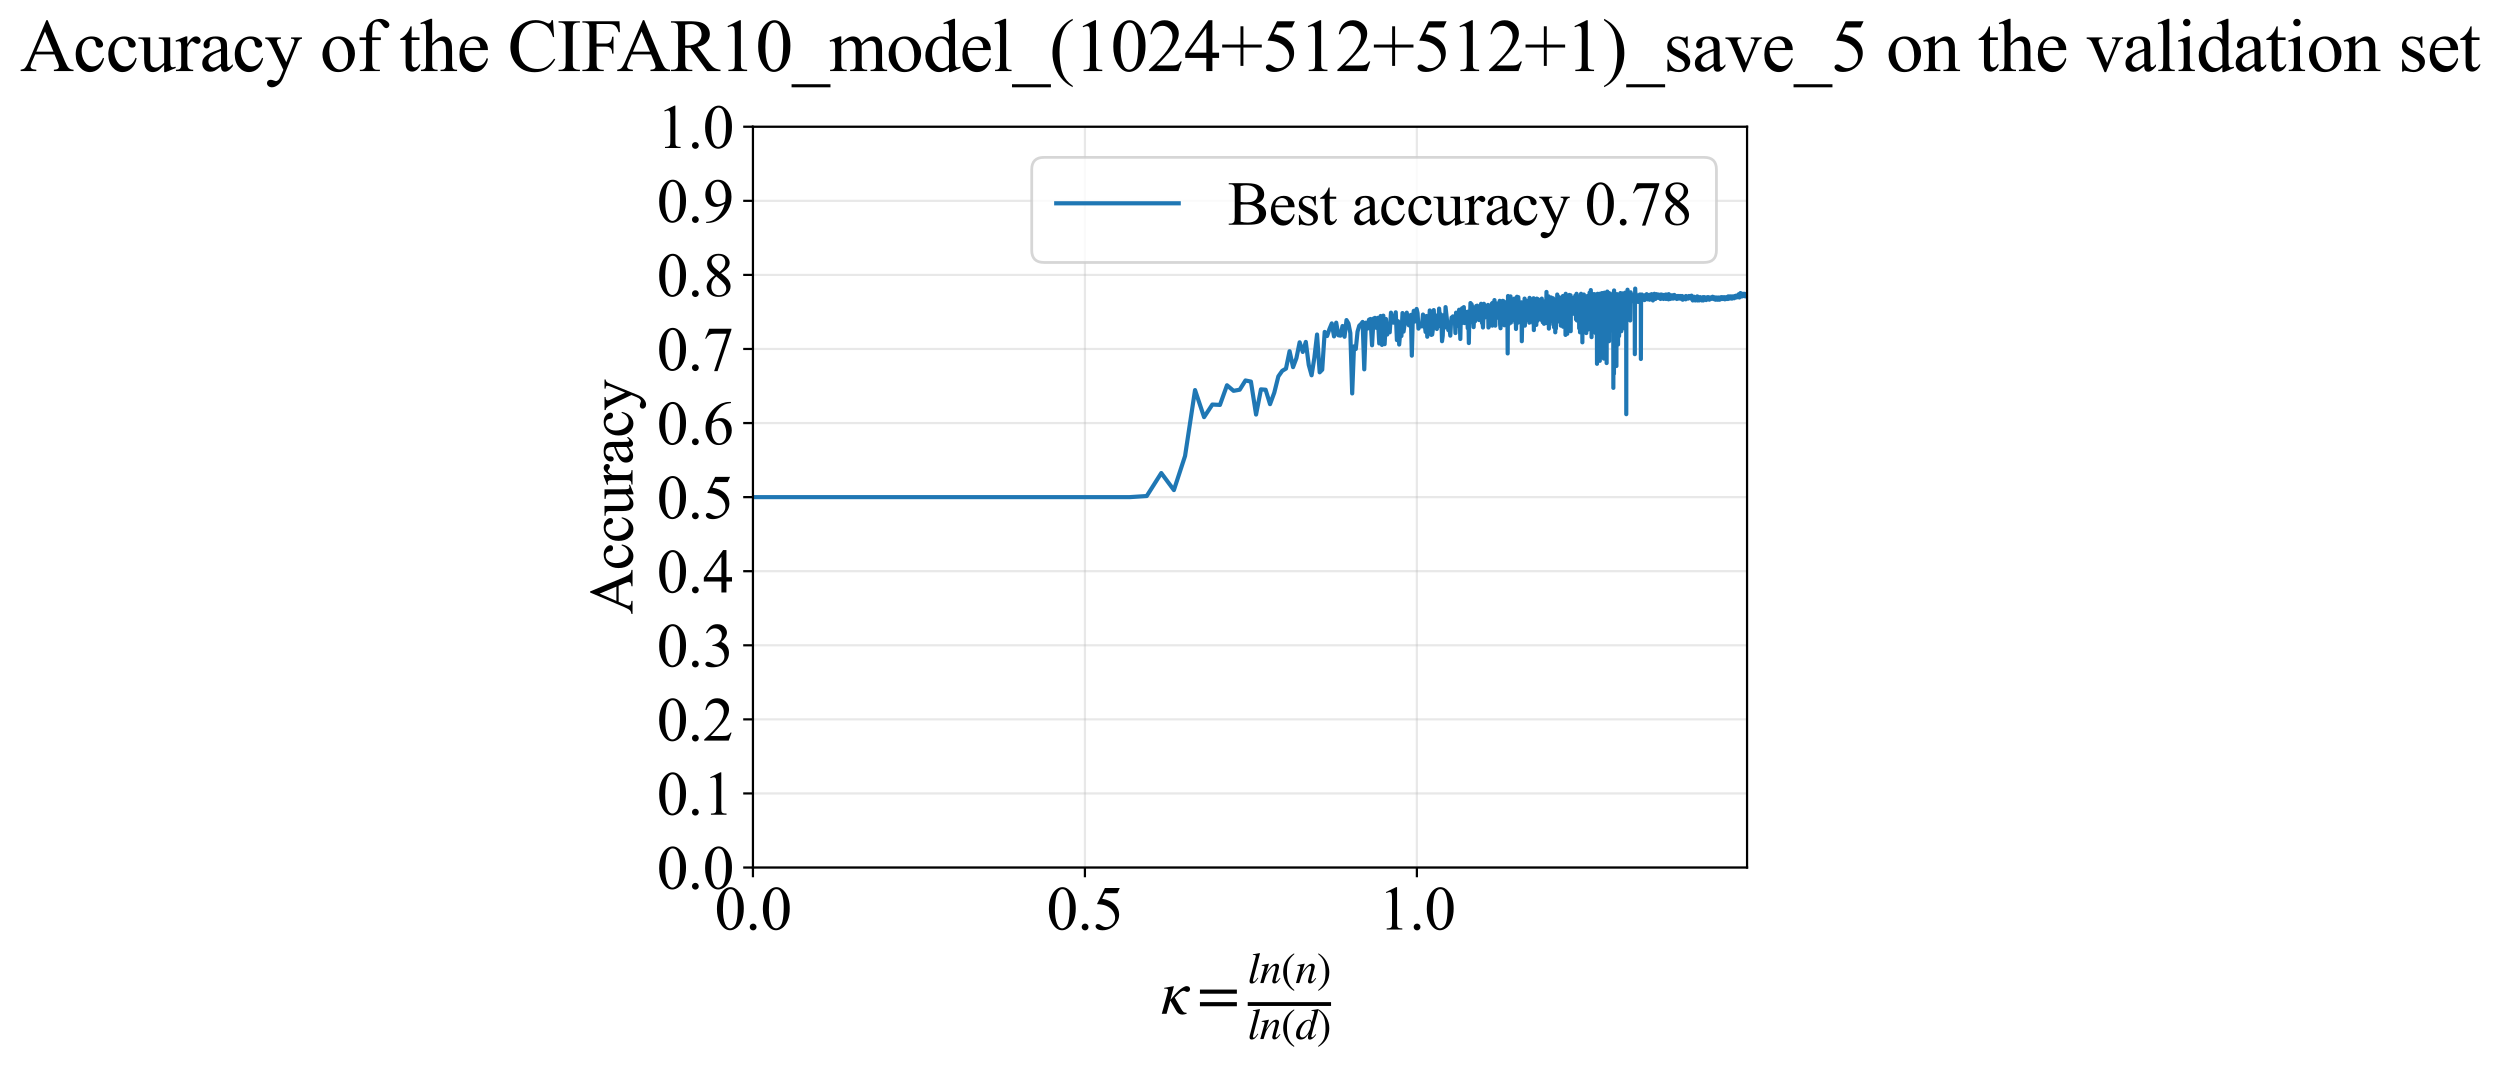 <?xml version="1.0" encoding="utf-8" standalone="no"?>
<!DOCTYPE svg PUBLIC "-//W3C//DTD SVG 1.1//EN"
  "http://www.w3.org/Graphics/SVG/1.1/DTD/svg11.dtd">
<svg xmlns:xlink="http://www.w3.org/1999/xlink" width="898.086pt" height="383.266pt" viewBox="0 0 898.086 383.266" xmlns="http://www.w3.org/2000/svg" version="1.1">
 <defs>
  <style type="text/css">*{stroke-linejoin: round; stroke-linecap: butt}</style>
 </defs>
 <g id="figure_1">
  <g id="patch_1">
   <path d="M -0 383.266 
L 898.086 383.266 
L 898.086 0 
L -0 0 
z
" style="fill: #ffffff"/>
  </g>
  <g id="axes_1">
   <g id="patch_2">
    <path d="M 270.483 311.644 
L 627.603 311.644 
L 627.603 45.532 
L 270.483 45.532 
z
" style="fill: #ffffff"/>
   </g>
   <g id="matplotlib.axis_1">
    <g id="xtick_1">
     <g id="line2d_1">
      <path d="M 270.483 311.644 
L 270.483 45.532 
" clip-path="url(#p1389814aa0)" style="fill: none; stroke: #b0b0b0; stroke-opacity: 0.3; stroke-width: 0.8; stroke-linecap: square"/>
     </g>
     <g id="line2d_2">
      <defs>
       <path id="m631b07edaa" d="M 0 0 
L 0 3.5 
" style="stroke: #000000; stroke-width: 0.8"/>
      </defs>
      <g>
       <use xlink:href="#m631b07edaa" x="270.483" y="311.644" style="stroke: #000000; stroke-width: 0.8"/>
      </g>
     </g>
     <g id="text_1">
      <!-- 0.0 -->
      <g transform="translate(256.733 333.92) scale(0.22 -0.22)">
       <defs>
        <path id="TimesNewRomanPSMT-30" d="M 231 2094 
Q 231 2819 450 3342 
Q 669 3866 1031 4122 
Q 1313 4325 1613 4325 
Q 2100 4325 2488 3828 
Q 2972 3213 2972 2159 
Q 2972 1422 2759 906 
Q 2547 391 2217 158 
Q 1888 -75 1581 -75 
Q 975 -75 572 641 
Q 231 1244 231 2094 
z
M 844 2016 
Q 844 1141 1059 588 
Q 1238 122 1591 122 
Q 1759 122 1940 273 
Q 2122 425 2216 781 
Q 2359 1319 2359 2297 
Q 2359 3022 2209 3506 
Q 2097 3866 1919 4016 
Q 1791 4119 1609 4119 
Q 1397 4119 1231 3928 
Q 1006 3669 925 3112 
Q 844 2556 844 2016 
z
" transform="scale(0.016)"/>
        <path id="TimesNewRomanPSMT-2e" d="M 800 606 
Q 947 606 1047 504 
Q 1147 403 1147 259 
Q 1147 116 1045 14 
Q 944 -88 800 -88 
Q 656 -88 554 14 
Q 453 116 453 259 
Q 453 406 554 506 
Q 656 606 800 606 
z
" transform="scale(0.016)"/>
       </defs>
       <use xlink:href="#TimesNewRomanPSMT-30"/>
       <use xlink:href="#TimesNewRomanPSMT-2e" transform="translate(50 0)"/>
       <use xlink:href="#TimesNewRomanPSMT-30" transform="translate(75 0)"/>
      </g>
     </g>
    </g>
    <g id="xtick_2">
     <g id="line2d_3">
      <path d="M 389.738 311.644 
L 389.738 45.532 
" clip-path="url(#p1389814aa0)" style="fill: none; stroke: #b0b0b0; stroke-opacity: 0.3; stroke-width: 0.8; stroke-linecap: square"/>
     </g>
     <g id="line2d_4">
      <g>
       <use xlink:href="#m631b07edaa" x="389.738" y="311.644" style="stroke: #000000; stroke-width: 0.8"/>
      </g>
     </g>
     <g id="text_2">
      <!-- 0.5 -->
      <g transform="translate(375.988 333.92) scale(0.22 -0.22)">
       <defs>
        <path id="TimesNewRomanPSMT-35" d="M 2778 4238 
L 2534 3706 
L 1259 3706 
L 981 3138 
Q 1809 3016 2294 2522 
Q 2709 2097 2709 1522 
Q 2709 1188 2573 903 
Q 2438 619 2231 419 
Q 2025 219 1772 97 
Q 1413 -75 1034 -75 
Q 653 -75 479 54 
Q 306 184 306 341 
Q 306 428 378 495 
Q 450 563 559 563 
Q 641 563 702 538 
Q 763 513 909 409 
Q 1144 247 1384 247 
Q 1750 247 2026 523 
Q 2303 800 2303 1197 
Q 2303 1581 2056 1914 
Q 1809 2247 1375 2428 
Q 1034 2569 447 2591 
L 1259 4238 
L 2778 4238 
z
" transform="scale(0.016)"/>
       </defs>
       <use xlink:href="#TimesNewRomanPSMT-30"/>
       <use xlink:href="#TimesNewRomanPSMT-2e" transform="translate(50 0)"/>
       <use xlink:href="#TimesNewRomanPSMT-35" transform="translate(75 0)"/>
      </g>
     </g>
    </g>
    <g id="xtick_3">
     <g id="line2d_5">
      <path d="M 508.992 311.644 
L 508.992 45.532 
" clip-path="url(#p1389814aa0)" style="fill: none; stroke: #b0b0b0; stroke-opacity: 0.3; stroke-width: 0.8; stroke-linecap: square"/>
     </g>
     <g id="line2d_6">
      <g>
       <use xlink:href="#m631b07edaa" x="508.992" y="311.644" style="stroke: #000000; stroke-width: 0.8"/>
      </g>
     </g>
     <g id="text_3">
      <!-- 1.0 -->
      <g transform="translate(495.242 333.92) scale(0.22 -0.22)">
       <defs>
        <path id="TimesNewRomanPSMT-31" d="M 750 3822 
L 1781 4325 
L 1884 4325 
L 1884 747 
Q 1884 391 1914 303 
Q 1944 216 2037 169 
Q 2131 122 2419 116 
L 2419 0 
L 825 0 
L 825 116 
Q 1125 122 1212 167 
Q 1300 213 1334 289 
Q 1369 366 1369 747 
L 1369 3034 
Q 1369 3497 1338 3628 
Q 1316 3728 1258 3775 
Q 1200 3822 1119 3822 
Q 1003 3822 797 3725 
L 750 3822 
z
" transform="scale(0.016)"/>
       </defs>
       <use xlink:href="#TimesNewRomanPSMT-31"/>
       <use xlink:href="#TimesNewRomanPSMT-2e" transform="translate(50 0)"/>
       <use xlink:href="#TimesNewRomanPSMT-30" transform="translate(75 0)"/>
      </g>
     </g>
    </g>
    <g id="text_4">
     <!-- $\kappa  = \frac{ln(n)}{ln(d)}$ -->
     <g transform="translate(417.033 364.186) scale(0.22 -0.22)">
      <defs>
       <path id="STIXGeneral-Italic-3ba" d="M 979 1440 
L 998 1446 
Q 1850 2541 2464 2790 
Q 2547 2822 2630 2822 
Q 2797 2822 2886 2736 
Q 2976 2650 2976 2522 
Q 2976 2387 2893 2307 
Q 2810 2227 2682 2227 
Q 2605 2227 2502 2288 
Q 2400 2349 2336 2349 
Q 2170 2349 1990 2205 
Q 1811 2061 1414 1645 
L 2042 544 
Q 2202 262 2310 182 
Q 2419 102 2624 102 
L 2624 0 
Q 2374 -83 2182 -83 
Q 1786 -83 1555 326 
L 960 1350 
L 576 0 
L 90 0 
L 640 1978 
Q 730 2317 730 2406 
Q 730 2560 518 2560 
L 339 2560 
L 339 2650 
Q 678 2694 1306 2822 
L 1325 2803 
L 979 1440 
z
" transform="scale(0.016)"/>
       <path id="STIXGeneral-Regular-3d" d="M 4077 2048 
L 307 2048 
L 307 2470 
L 4077 2470 
L 4077 2048 
z
M 4077 768 
L 307 768 
L 307 1190 
L 4077 1190 
L 4077 768 
z
" transform="scale(0.016)"/>
       <path id="STIXGeneral-Italic-6c" d="M 1786 4339 
L 806 595 
Q 755 410 755 320 
Q 755 205 864 205 
Q 1037 205 1293 570 
L 1453 794 
L 1542 730 
Q 1254 275 1046 102 
Q 838 -70 576 -70 
Q 262 -70 262 288 
Q 262 397 288 480 
L 1165 3834 
Q 1184 3898 1184 3955 
Q 1184 4096 870 4096 
L 755 4096 
L 755 4198 
Q 1203 4250 1747 4371 
L 1786 4339 
z
" transform="scale(0.016)"/>
       <path id="STIXGeneral-Italic-6e" d="M 2944 749 
L 3034 666 
Q 2707 218 2534 80 
Q 2362 -58 2138 -58 
Q 2010 -58 1923 28 
Q 1837 115 1837 288 
Q 1837 390 1939 768 
L 2221 1805 
Q 2310 2150 2310 2310 
Q 2310 2496 2157 2496 
Q 1971 2496 1750 2275 
Q 1530 2054 1210 1587 
Q 998 1274 899 1024 
Q 800 774 570 0 
L 90 0 
L 704 2240 
Q 717 2304 717 2349 
Q 717 2445 630 2480 
Q 544 2515 301 2522 
L 301 2624 
Q 550 2675 857 2729 
Q 1165 2784 1338 2822 
L 1363 2810 
L 934 1414 
Q 1408 2170 1753 2496 
Q 2099 2822 2413 2822 
Q 2611 2822 2720 2716 
Q 2829 2611 2829 2432 
Q 2829 2272 2765 2048 
L 2406 749 
Q 2317 429 2317 358 
Q 2317 243 2419 243 
Q 2541 243 2810 582 
Q 2854 634 2944 749 
z
" transform="scale(0.016)"/>
       <path id="STIXGeneral-Regular-28" d="M 1946 -1030 
L 1869 -1133 
Q 1126 -710 716 32 
Q 307 774 307 1613 
Q 307 3386 1888 4326 
L 1946 4224 
Q 1293 3667 1075 3126 
Q 858 2586 858 1632 
Q 858 685 1082 96 
Q 1306 -493 1946 -1030 
z
" transform="scale(0.016)"/>
       <path id="STIXGeneral-Regular-29" d="M 186 4224 
L 262 4326 
Q 992 3891 1408 3148 
Q 1824 2406 1824 1581 
Q 1824 -166 243 -1133 
L 186 -1030 
Q 845 -486 1059 54 
Q 1274 595 1274 1562 
Q 1274 2534 1059 3120 
Q 845 3706 186 4224 
z
" transform="scale(0.016)"/>
       <path id="STIXGeneral-Italic-64" d="M 3334 4371 
L 3373 4333 
L 3123 3360 
L 2739 1958 
Q 2323 429 2323 384 
Q 2323 256 2438 256 
Q 2522 256 2614 336 
Q 2707 416 2963 710 
L 3040 646 
Q 2547 -83 2099 -83 
Q 1978 -83 1907 -6 
Q 1837 70 1837 205 
Q 1837 397 1920 774 
Q 1645 307 1379 118 
Q 1114 -70 781 -70 
Q 461 -70 278 125 
Q 96 320 96 678 
Q 96 1440 713 2131 
Q 1331 2822 1965 2822 
Q 2163 2822 2256 2732 
Q 2349 2643 2381 2451 
L 2387 2451 
L 2675 3494 
Q 2765 3808 2765 3949 
Q 2765 4051 2694 4076 
Q 2624 4102 2355 4115 
L 2355 4224 
Q 2848 4269 3334 4371 
z
M 2278 2310 
Q 2278 2477 2185 2576 
Q 2093 2675 1978 2675 
Q 1677 2675 1395 2381 
Q 1075 2042 864 1571 
Q 653 1101 653 704 
Q 653 486 752 361 
Q 851 237 1024 237 
Q 1312 237 1606 550 
Q 1901 864 2089 1350 
Q 2278 1837 2278 2310 
z
" transform="scale(0.016)"/>
      </defs>
      <use xlink:href="#STIXGeneral-Italic-3ba" transform="translate(0 0.003)"/>
      <use xlink:href="#STIXGeneral-Regular-3d" transform="translate(58.84 0.003)"/>
      <use xlink:href="#STIXGeneral-Italic-6c" transform="translate(141.78 50.192) scale(0.7)"/>
      <use xlink:href="#STIXGeneral-Italic-6e" transform="translate(161.24 50.192) scale(0.7)"/>
      <use xlink:href="#STIXGeneral-Regular-28" transform="translate(196.24 50.192) scale(0.7)"/>
      <use xlink:href="#STIXGeneral-Italic-6e" transform="translate(219.55 50.192) scale(0.7)"/>
      <use xlink:href="#STIXGeneral-Regular-29" transform="translate(254.55 50.192) scale(0.7)"/>
      <use xlink:href="#STIXGeneral-Italic-6c" transform="translate(141.78 -41.258) scale(0.7)"/>
      <use xlink:href="#STIXGeneral-Italic-6e" transform="translate(161.24 -41.258) scale(0.7)"/>
      <use xlink:href="#STIXGeneral-Regular-28" transform="translate(196.24 -41.258) scale(0.7)"/>
      <use xlink:href="#STIXGeneral-Italic-64" transform="translate(219.55 -41.258) scale(0.7)"/>
      <use xlink:href="#STIXGeneral-Regular-29" transform="translate(254.55 -41.258) scale(0.7)"/>
      <path d="M 141.78 12.8 
L 141.78 19.05 
L 277.86 19.05 
L 277.86 12.8 
L 141.78 12.8 
z
"/>
     </g>
    </g>
   </g>
   <g id="matplotlib.axis_2">
    <g id="ytick_1">
     <g id="line2d_7">
      <path d="M 270.483 311.644 
L 627.603 311.644 
" clip-path="url(#p1389814aa0)" style="fill: none; stroke: #b0b0b0; stroke-opacity: 0.3; stroke-width: 0.8; stroke-linecap: square"/>
     </g>
     <g id="line2d_8">
      <defs>
       <path id="md3b640526c" d="M 0 0 
L -3.5 0 
" style="stroke: #000000; stroke-width: 0.8"/>
      </defs>
      <g>
       <use xlink:href="#md3b640526c" x="270.483" y="311.644" style="stroke: #000000; stroke-width: 0.8"/>
      </g>
     </g>
     <g id="text_5">
      <!-- 0.0 -->
      <g transform="translate(235.983 319.282) scale(0.22 -0.22)">
       <use xlink:href="#TimesNewRomanPSMT-30"/>
       <use xlink:href="#TimesNewRomanPSMT-2e" transform="translate(50 0)"/>
       <use xlink:href="#TimesNewRomanPSMT-30" transform="translate(75 0)"/>
      </g>
     </g>
    </g>
    <g id="ytick_2">
     <g id="line2d_9">
      <path d="M 270.483 285.032 
L 627.603 285.032 
" clip-path="url(#p1389814aa0)" style="fill: none; stroke: #b0b0b0; stroke-opacity: 0.3; stroke-width: 0.8; stroke-linecap: square"/>
     </g>
     <g id="line2d_10">
      <g>
       <use xlink:href="#md3b640526c" x="270.483" y="285.032" style="stroke: #000000; stroke-width: 0.8"/>
      </g>
     </g>
     <g id="text_6">
      <!-- 0.1 -->
      <g transform="translate(235.983 292.67) scale(0.22 -0.22)">
       <use xlink:href="#TimesNewRomanPSMT-30"/>
       <use xlink:href="#TimesNewRomanPSMT-2e" transform="translate(50 0)"/>
       <use xlink:href="#TimesNewRomanPSMT-31" transform="translate(75 0)"/>
      </g>
     </g>
    </g>
    <g id="ytick_3">
     <g id="line2d_11">
      <path d="M 270.483 258.421 
L 627.603 258.421 
" clip-path="url(#p1389814aa0)" style="fill: none; stroke: #b0b0b0; stroke-opacity: 0.3; stroke-width: 0.8; stroke-linecap: square"/>
     </g>
     <g id="line2d_12">
      <g>
       <use xlink:href="#md3b640526c" x="270.483" y="258.421" style="stroke: #000000; stroke-width: 0.8"/>
      </g>
     </g>
     <g id="text_7">
      <!-- 0.2 -->
      <g transform="translate(235.983 266.059) scale(0.22 -0.22)">
       <defs>
        <path id="TimesNewRomanPSMT-32" d="M 2934 816 
L 2638 0 
L 138 0 
L 138 116 
Q 1241 1122 1691 1759 
Q 2141 2397 2141 2925 
Q 2141 3328 1894 3587 
Q 1647 3847 1303 3847 
Q 991 3847 742 3664 
Q 494 3481 375 3128 
L 259 3128 
Q 338 3706 661 4015 
Q 984 4325 1469 4325 
Q 1984 4325 2329 3994 
Q 2675 3663 2675 3213 
Q 2675 2891 2525 2569 
Q 2294 2063 1775 1497 
Q 997 647 803 472 
L 1909 472 
Q 2247 472 2383 497 
Q 2519 522 2628 598 
Q 2738 675 2819 816 
L 2934 816 
z
" transform="scale(0.016)"/>
       </defs>
       <use xlink:href="#TimesNewRomanPSMT-30"/>
       <use xlink:href="#TimesNewRomanPSMT-2e" transform="translate(50 0)"/>
       <use xlink:href="#TimesNewRomanPSMT-32" transform="translate(75 0)"/>
      </g>
     </g>
    </g>
    <g id="ytick_4">
     <g id="line2d_13">
      <path d="M 270.483 231.81 
L 627.603 231.81 
" clip-path="url(#p1389814aa0)" style="fill: none; stroke: #b0b0b0; stroke-opacity: 0.3; stroke-width: 0.8; stroke-linecap: square"/>
     </g>
     <g id="line2d_14">
      <g>
       <use xlink:href="#md3b640526c" x="270.483" y="231.81" style="stroke: #000000; stroke-width: 0.8"/>
      </g>
     </g>
     <g id="text_8">
      <!-- 0.3 -->
      <g transform="translate(235.983 239.448) scale(0.22 -0.22)">
       <defs>
        <path id="TimesNewRomanPSMT-33" d="M 325 3431 
Q 506 3859 782 4092 
Q 1059 4325 1472 4325 
Q 1981 4325 2253 3994 
Q 2459 3747 2459 3466 
Q 2459 3003 1878 2509 
Q 2269 2356 2469 2072 
Q 2669 1788 2669 1403 
Q 2669 853 2319 450 
Q 1863 -75 997 -75 
Q 569 -75 414 31 
Q 259 138 259 259 
Q 259 350 332 419 
Q 406 488 509 488 
Q 588 488 669 463 
Q 722 447 909 348 
Q 1097 250 1169 231 
Q 1284 197 1416 197 
Q 1734 197 1970 444 
Q 2206 691 2206 1028 
Q 2206 1275 2097 1509 
Q 2016 1684 1919 1775 
Q 1784 1900 1550 2001 
Q 1316 2103 1072 2103 
L 972 2103 
L 972 2197 
Q 1219 2228 1467 2375 
Q 1716 2522 1828 2728 
Q 1941 2934 1941 3181 
Q 1941 3503 1739 3701 
Q 1538 3900 1238 3900 
Q 753 3900 428 3381 
L 325 3431 
z
" transform="scale(0.016)"/>
       </defs>
       <use xlink:href="#TimesNewRomanPSMT-30"/>
       <use xlink:href="#TimesNewRomanPSMT-2e" transform="translate(50 0)"/>
       <use xlink:href="#TimesNewRomanPSMT-33" transform="translate(75 0)"/>
      </g>
     </g>
    </g>
    <g id="ytick_5">
     <g id="line2d_15">
      <path d="M 270.483 205.199 
L 627.603 205.199 
" clip-path="url(#p1389814aa0)" style="fill: none; stroke: #b0b0b0; stroke-opacity: 0.3; stroke-width: 0.8; stroke-linecap: square"/>
     </g>
     <g id="line2d_16">
      <g>
       <use xlink:href="#md3b640526c" x="270.483" y="205.199" style="stroke: #000000; stroke-width: 0.8"/>
      </g>
     </g>
     <g id="text_9">
      <!-- 0.4 -->
      <g transform="translate(235.983 212.837) scale(0.22 -0.22)">
       <defs>
        <path id="TimesNewRomanPSMT-34" d="M 2978 1563 
L 2978 1119 
L 2409 1119 
L 2409 0 
L 1894 0 
L 1894 1119 
L 100 1119 
L 100 1519 
L 2066 4325 
L 2409 4325 
L 2409 1563 
L 2978 1563 
z
M 1894 1563 
L 1894 3666 
L 406 1563 
L 1894 1563 
z
" transform="scale(0.016)"/>
       </defs>
       <use xlink:href="#TimesNewRomanPSMT-30"/>
       <use xlink:href="#TimesNewRomanPSMT-2e" transform="translate(50 0)"/>
       <use xlink:href="#TimesNewRomanPSMT-34" transform="translate(75 0)"/>
      </g>
     </g>
    </g>
    <g id="ytick_6">
     <g id="line2d_17">
      <path d="M 270.483 178.588 
L 627.603 178.588 
" clip-path="url(#p1389814aa0)" style="fill: none; stroke: #b0b0b0; stroke-opacity: 0.3; stroke-width: 0.8; stroke-linecap: square"/>
     </g>
     <g id="line2d_18">
      <g>
       <use xlink:href="#md3b640526c" x="270.483" y="178.588" style="stroke: #000000; stroke-width: 0.8"/>
      </g>
     </g>
     <g id="text_10">
      <!-- 0.5 -->
      <g transform="translate(235.983 186.226) scale(0.22 -0.22)">
       <use xlink:href="#TimesNewRomanPSMT-30"/>
       <use xlink:href="#TimesNewRomanPSMT-2e" transform="translate(50 0)"/>
       <use xlink:href="#TimesNewRomanPSMT-35" transform="translate(75 0)"/>
      </g>
     </g>
    </g>
    <g id="ytick_7">
     <g id="line2d_19">
      <path d="M 270.483 151.976 
L 627.603 151.976 
" clip-path="url(#p1389814aa0)" style="fill: none; stroke: #b0b0b0; stroke-opacity: 0.3; stroke-width: 0.8; stroke-linecap: square"/>
     </g>
     <g id="line2d_20">
      <g>
       <use xlink:href="#md3b640526c" x="270.483" y="151.976" style="stroke: #000000; stroke-width: 0.8"/>
      </g>
     </g>
     <g id="text_11">
      <!-- 0.6 -->
      <g transform="translate(235.983 159.614) scale(0.22 -0.22)">
       <defs>
        <path id="TimesNewRomanPSMT-36" d="M 2869 4325 
L 2869 4209 
Q 2456 4169 2195 4045 
Q 1934 3922 1679 3669 
Q 1425 3416 1258 3105 
Q 1091 2794 978 2366 
Q 1428 2675 1881 2675 
Q 2316 2675 2634 2325 
Q 2953 1975 2953 1425 
Q 2953 894 2631 456 
Q 2244 -75 1606 -75 
Q 1172 -75 869 213 
Q 275 772 275 1663 
Q 275 2231 503 2743 
Q 731 3256 1154 3653 
Q 1578 4050 1965 4187 
Q 2353 4325 2688 4325 
L 2869 4325 
z
M 925 2138 
Q 869 1716 869 1456 
Q 869 1156 980 804 
Q 1091 453 1309 247 
Q 1469 100 1697 100 
Q 1969 100 2183 356 
Q 2397 613 2397 1088 
Q 2397 1622 2184 2012 
Q 1972 2403 1581 2403 
Q 1463 2403 1327 2353 
Q 1191 2303 925 2138 
z
" transform="scale(0.016)"/>
       </defs>
       <use xlink:href="#TimesNewRomanPSMT-30"/>
       <use xlink:href="#TimesNewRomanPSMT-2e" transform="translate(50 0)"/>
       <use xlink:href="#TimesNewRomanPSMT-36" transform="translate(75 0)"/>
      </g>
     </g>
    </g>
    <g id="ytick_8">
     <g id="line2d_21">
      <path d="M 270.483 125.365 
L 627.603 125.365 
" clip-path="url(#p1389814aa0)" style="fill: none; stroke: #b0b0b0; stroke-opacity: 0.3; stroke-width: 0.8; stroke-linecap: square"/>
     </g>
     <g id="line2d_22">
      <g>
       <use xlink:href="#md3b640526c" x="270.483" y="125.365" style="stroke: #000000; stroke-width: 0.8"/>
      </g>
     </g>
     <g id="text_12">
      <!-- 0.7 -->
      <g transform="translate(235.983 133.003) scale(0.22 -0.22)">
       <defs>
        <path id="TimesNewRomanPSMT-37" d="M 644 4238 
L 2916 4238 
L 2916 4119 
L 1503 -88 
L 1153 -88 
L 2419 3728 
L 1253 3728 
Q 900 3728 750 3644 
Q 488 3500 328 3200 
L 238 3234 
L 644 4238 
z
" transform="scale(0.016)"/>
       </defs>
       <use xlink:href="#TimesNewRomanPSMT-30"/>
       <use xlink:href="#TimesNewRomanPSMT-2e" transform="translate(50 0)"/>
       <use xlink:href="#TimesNewRomanPSMT-37" transform="translate(75 0)"/>
      </g>
     </g>
    </g>
    <g id="ytick_9">
     <g id="line2d_23">
      <path d="M 270.483 98.754 
L 627.603 98.754 
" clip-path="url(#p1389814aa0)" style="fill: none; stroke: #b0b0b0; stroke-opacity: 0.3; stroke-width: 0.8; stroke-linecap: square"/>
     </g>
     <g id="line2d_24">
      <g>
       <use xlink:href="#md3b640526c" x="270.483" y="98.754" style="stroke: #000000; stroke-width: 0.8"/>
      </g>
     </g>
     <g id="text_13">
      <!-- 0.8 -->
      <g transform="translate(235.983 106.392) scale(0.22 -0.22)">
       <defs>
        <path id="TimesNewRomanPSMT-38" d="M 1228 2134 
Q 725 2547 579 2797 
Q 434 3047 434 3316 
Q 434 3728 753 4026 
Q 1072 4325 1600 4325 
Q 2113 4325 2425 4047 
Q 2738 3769 2738 3413 
Q 2738 3175 2569 2928 
Q 2400 2681 1866 2347 
Q 2416 1922 2594 1678 
Q 2831 1359 2831 1006 
Q 2831 559 2490 242 
Q 2150 -75 1597 -75 
Q 994 -75 656 303 
Q 388 606 388 966 
Q 388 1247 577 1523 
Q 766 1800 1228 2134 
z
M 1719 2469 
Q 2094 2806 2194 3001 
Q 2294 3197 2294 3444 
Q 2294 3772 2109 3958 
Q 1925 4144 1606 4144 
Q 1288 4144 1088 3959 
Q 888 3775 888 3528 
Q 888 3366 970 3203 
Q 1053 3041 1206 2894 
L 1719 2469 
z
M 1375 2016 
Q 1116 1797 991 1539 
Q 866 1281 866 981 
Q 866 578 1086 336 
Q 1306 94 1647 94 
Q 1984 94 2187 284 
Q 2391 475 2391 747 
Q 2391 972 2272 1150 
Q 2050 1481 1375 2016 
z
" transform="scale(0.016)"/>
       </defs>
       <use xlink:href="#TimesNewRomanPSMT-30"/>
       <use xlink:href="#TimesNewRomanPSMT-2e" transform="translate(50 0)"/>
       <use xlink:href="#TimesNewRomanPSMT-38" transform="translate(75 0)"/>
      </g>
     </g>
    </g>
    <g id="ytick_10">
     <g id="line2d_25">
      <path d="M 270.483 72.143 
L 627.603 72.143 
" clip-path="url(#p1389814aa0)" style="fill: none; stroke: #b0b0b0; stroke-opacity: 0.3; stroke-width: 0.8; stroke-linecap: square"/>
     </g>
     <g id="line2d_26">
      <g>
       <use xlink:href="#md3b640526c" x="270.483" y="72.143" style="stroke: #000000; stroke-width: 0.8"/>
      </g>
     </g>
     <g id="text_14">
      <!-- 0.9 -->
      <g transform="translate(235.983 79.781) scale(0.22 -0.22)">
       <defs>
        <path id="TimesNewRomanPSMT-39" d="M 338 -88 
L 338 28 
Q 744 34 1094 217 
Q 1444 400 1770 856 
Q 2097 1313 2225 1859 
Q 1734 1544 1338 1544 
Q 891 1544 572 1889 
Q 253 2234 253 2806 
Q 253 3363 572 3797 
Q 956 4325 1575 4325 
Q 2097 4325 2469 3894 
Q 2925 3359 2925 2575 
Q 2925 1869 2578 1258 
Q 2231 647 1613 244 
Q 1109 -88 516 -88 
L 338 -88 
z
M 2275 2091 
Q 2331 2497 2331 2741 
Q 2331 3044 2228 3395 
Q 2125 3747 1936 3934 
Q 1747 4122 1506 4122 
Q 1228 4122 1018 3872 
Q 809 3622 809 3128 
Q 809 2469 1088 2097 
Q 1291 1828 1588 1828 
Q 1731 1828 1928 1897 
Q 2125 1966 2275 2091 
z
" transform="scale(0.016)"/>
       </defs>
       <use xlink:href="#TimesNewRomanPSMT-30"/>
       <use xlink:href="#TimesNewRomanPSMT-2e" transform="translate(50 0)"/>
       <use xlink:href="#TimesNewRomanPSMT-39" transform="translate(75 0)"/>
      </g>
     </g>
    </g>
    <g id="ytick_11">
     <g id="line2d_27">
      <path d="M 270.483 45.532 
L 627.603 45.532 
" clip-path="url(#p1389814aa0)" style="fill: none; stroke: #b0b0b0; stroke-opacity: 0.3; stroke-width: 0.8; stroke-linecap: square"/>
     </g>
     <g id="line2d_28">
      <g>
       <use xlink:href="#md3b640526c" x="270.483" y="45.532" style="stroke: #000000; stroke-width: 0.8"/>
      </g>
     </g>
     <g id="text_15">
      <!-- 1.0 -->
      <g transform="translate(235.983 53.17) scale(0.22 -0.22)">
       <use xlink:href="#TimesNewRomanPSMT-31"/>
       <use xlink:href="#TimesNewRomanPSMT-2e" transform="translate(50 0)"/>
       <use xlink:href="#TimesNewRomanPSMT-30" transform="translate(75 0)"/>
      </g>
     </g>
    </g>
    <g id="text_16">
     <!-- Accuracy -->
     <g transform="translate(227.236 220.726) rotate(-90) scale(0.22 -0.22)">
      <defs>
       <path id="TimesNewRomanPSMT-41" d="M 2928 1419 
L 1288 1419 
L 1000 750 
Q 894 503 894 381 
Q 894 284 986 211 
Q 1078 138 1384 116 
L 1384 0 
L 50 0 
L 50 116 
Q 316 163 394 238 
Q 553 388 747 847 
L 2238 4334 
L 2347 4334 
L 3822 809 
Q 4000 384 4145 257 
Q 4291 131 4550 116 
L 4550 0 
L 2878 0 
L 2878 116 
Q 3131 128 3220 200 
Q 3309 272 3309 375 
Q 3309 513 3184 809 
L 2928 1419 
z
M 2841 1650 
L 2122 3363 
L 1384 1650 
L 2841 1650 
z
" transform="scale(0.016)"/>
       <path id="TimesNewRomanPSMT-63" d="M 2631 1088 
Q 2516 522 2178 217 
Q 1841 -88 1431 -88 
Q 944 -88 581 321 
Q 219 731 219 1428 
Q 219 2103 620 2525 
Q 1022 2947 1584 2947 
Q 2006 2947 2278 2723 
Q 2550 2500 2550 2259 
Q 2550 2141 2473 2067 
Q 2397 1994 2259 1994 
Q 2075 1994 1981 2113 
Q 1928 2178 1911 2362 
Q 1894 2547 1784 2644 
Q 1675 2738 1481 2738 
Q 1169 2738 978 2506 
Q 725 2200 725 1697 
Q 725 1184 976 792 
Q 1228 400 1656 400 
Q 1963 400 2206 609 
Q 2378 753 2541 1131 
L 2631 1088 
z
" transform="scale(0.016)"/>
       <path id="TimesNewRomanPSMT-75" d="M 2709 2863 
L 2709 1128 
Q 2709 631 2732 520 
Q 2756 409 2807 365 
Q 2859 322 2928 322 
Q 3025 322 3147 375 
L 3191 266 
L 2334 -88 
L 2194 -88 
L 2194 519 
Q 1825 119 1631 15 
Q 1438 -88 1222 -88 
Q 981 -88 804 51 
Q 628 191 559 409 
Q 491 628 491 1028 
L 491 2306 
Q 491 2509 447 2587 
Q 403 2666 317 2708 
Q 231 2750 6 2747 
L 6 2863 
L 1009 2863 
L 1009 947 
Q 1009 547 1148 422 
Q 1288 297 1484 297 
Q 1619 297 1789 381 
Q 1959 466 2194 703 
L 2194 2325 
Q 2194 2569 2105 2655 
Q 2016 2741 1734 2747 
L 1734 2863 
L 2709 2863 
z
" transform="scale(0.016)"/>
       <path id="TimesNewRomanPSMT-72" d="M 1038 2947 
L 1038 2303 
Q 1397 2947 1775 2947 
Q 1947 2947 2059 2842 
Q 2172 2738 2172 2600 
Q 2172 2478 2090 2393 
Q 2009 2309 1897 2309 
Q 1788 2309 1652 2417 
Q 1516 2525 1450 2525 
Q 1394 2525 1328 2463 
Q 1188 2334 1038 2041 
L 1038 669 
Q 1038 431 1097 309 
Q 1138 225 1241 169 
Q 1344 113 1538 113 
L 1538 0 
L 72 0 
L 72 113 
Q 291 113 397 181 
Q 475 231 506 341 
Q 522 394 522 644 
L 522 1753 
Q 522 2253 501 2348 
Q 481 2444 426 2487 
Q 372 2531 291 2531 
Q 194 2531 72 2484 
L 41 2597 
L 906 2947 
L 1038 2947 
z
" transform="scale(0.016)"/>
       <path id="TimesNewRomanPSMT-61" d="M 1822 413 
Q 1381 72 1269 19 
Q 1100 -59 909 -59 
Q 613 -59 420 144 
Q 228 347 228 678 
Q 228 888 322 1041 
Q 450 1253 767 1440 
Q 1084 1628 1822 1897 
L 1822 2009 
Q 1822 2438 1686 2597 
Q 1550 2756 1291 2756 
Q 1094 2756 978 2650 
Q 859 2544 859 2406 
L 866 2225 
Q 866 2081 792 2003 
Q 719 1925 600 1925 
Q 484 1925 411 2006 
Q 338 2088 338 2228 
Q 338 2497 613 2722 
Q 888 2947 1384 2947 
Q 1766 2947 2009 2819 
Q 2194 2722 2281 2516 
Q 2338 2381 2338 1966 
L 2338 994 
Q 2338 584 2353 492 
Q 2369 400 2405 369 
Q 2441 338 2488 338 
Q 2538 338 2575 359 
Q 2641 400 2828 588 
L 2828 413 
Q 2478 -56 2159 -56 
Q 2006 -56 1915 50 
Q 1825 156 1822 413 
z
M 1822 616 
L 1822 1706 
Q 1350 1519 1213 1441 
Q 966 1303 859 1153 
Q 753 1003 753 825 
Q 753 600 887 451 
Q 1022 303 1197 303 
Q 1434 303 1822 616 
z
" transform="scale(0.016)"/>
       <path id="TimesNewRomanPSMT-79" d="M 38 2863 
L 1372 2863 
L 1372 2747 
L 1306 2747 
Q 1166 2747 1095 2686 
Q 1025 2625 1025 2534 
Q 1025 2413 1128 2197 
L 1825 753 
L 2466 2334 
Q 2519 2463 2519 2588 
Q 2519 2644 2497 2672 
Q 2472 2706 2419 2726 
Q 2366 2747 2231 2747 
L 2231 2863 
L 3163 2863 
L 3163 2747 
Q 3047 2734 2984 2696 
Q 2922 2659 2847 2556 
Q 2819 2513 2741 2316 
L 1575 -541 
Q 1406 -956 1132 -1168 
Q 859 -1381 606 -1381 
Q 422 -1381 303 -1275 
Q 184 -1169 184 -1031 
Q 184 -900 270 -820 
Q 356 -741 506 -741 
Q 609 -741 788 -809 
Q 913 -856 944 -856 
Q 1038 -856 1148 -759 
Q 1259 -663 1372 -384 
L 1575 113 
L 547 2272 
Q 500 2369 397 2513 
Q 319 2622 269 2659 
Q 197 2709 38 2747 
L 38 2863 
z
" transform="scale(0.016)"/>
      </defs>
      <use xlink:href="#TimesNewRomanPSMT-41"/>
      <use xlink:href="#TimesNewRomanPSMT-63" transform="translate(72.217 0)"/>
      <use xlink:href="#TimesNewRomanPSMT-63" transform="translate(116.602 0)"/>
      <use xlink:href="#TimesNewRomanPSMT-75" transform="translate(160.986 0)"/>
      <use xlink:href="#TimesNewRomanPSMT-72" transform="translate(210.986 0)"/>
      <use xlink:href="#TimesNewRomanPSMT-61" transform="translate(244.287 0)"/>
      <use xlink:href="#TimesNewRomanPSMT-63" transform="translate(288.672 0)"/>
      <use xlink:href="#TimesNewRomanPSMT-79" transform="translate(333.057 0)"/>
     </g>
    </g>
   </g>
   <g id="line2d_29">
    <path d="M 270.483 178.588 
L 405.786 178.588 
L 411.947 178.188 
L 417.171 169.939 
L 421.705 176.059 
L 425.71 163.818 
L 429.298 140.134 
L 432.547 149.847 
L 435.515 145.323 
L 438.247 145.457 
L 440.778 138.405 
L 443.136 140.4 
L 445.343 140.001 
L 447.416 136.675 
L 449.372 137.074 
L 451.222 148.916 
L 452.978 139.868 
L 454.649 140.001 
L 456.242 145.19 
L 457.765 141.066 
L 459.223 135.211 
L 460.622 133.215 
L 461.967 132.417 
L 463.26 126.163 
L 464.507 131.885 
L 465.71 128.691 
L 466.873 122.97 
L 467.998 126.43 
L 469.087 122.837 
L 470.142 131.086 
L 471.166 134.812 
L 472.161 128.558 
L 473.128 120.176 
L 474.068 133.748 
L 474.983 132.816 
L 475.874 119.245 
L 476.743 120.708 
L 477.591 118.18 
L 478.418 116.184 
L 479.226 120.841 
L 480.015 115.918 
L 480.787 120.442 
L 481.541 120.575 
L 482.28 117.116 
L 483.003 120.974 
L 483.711 114.987 
L 484.405 116.184 
L 485.085 119.644 
L 485.752 141.332 
L 486.406 124.434 
L 487.048 125.365 
L 487.678 119.111 
L 488.297 116.983 
L 488.905 116.45 
L 489.502 115.652 
L 490.089 132.683 
L 490.667 115.918 
L 491.235 118.047 
L 491.793 114.854 
L 492.343 114.588 
L 492.884 124.035 
L 493.417 114.454 
L 493.941 114.188 
L 494.458 117.781 
L 494.967 114.188 
L 495.468 123.369 
L 495.963 113.523 
L 496.45 123.901 
L 496.931 113.39 
L 497.405 123.635 
L 497.872 114.588 
L 498.334 120.176 
L 498.789 116.85 
L 499.238 119.378 
L 499.681 112.326 
L 500.119 114.854 
L 500.551 115.918 
L 500.978 114.854 
L 501.4 112.193 
L 501.817 122.172 
L 502.228 115.386 
L 502.635 123.768 
L 503.037 119.245 
L 503.434 120.708 
L 503.827 112.459 
L 504.215 119.111 
L 504.6 116.317 
L 504.979 116.184 
L 505.355 112.326 
L 506.094 116.85 
L 506.458 116.983 
L 506.818 113.124 
L 507.174 127.76 
L 507.527 114.188 
L 507.876 111.66 
L 508.221 115.519 
L 508.563 112.326 
L 508.902 110.995 
L 509.237 112.459 
L 509.569 118.047 
L 510.224 116.317 
L 510.547 117.249 
L 510.867 116.317 
L 511.184 112.991 
L 511.498 117.382 
L 511.809 116.583 
L 512.117 119.245 
L 512.423 113.523 
L 512.726 120.974 
L 513.026 115.918 
L 513.323 117.116 
L 513.619 111.527 
L 513.911 113.124 
L 514.201 120.309 
L 514.489 120.176 
L 514.774 118.047 
L 515.057 111.394 
L 515.338 116.983 
L 515.616 113.257 
L 515.893 116.983 
L 516.166 118.18 
L 516.438 114.588 
L 516.708 117.249 
L 516.976 110.862 
L 517.241 113.789 
L 517.505 112.858 
L 517.766 113.922 
L 518.025 122.571 
L 518.283 120.575 
L 518.539 113.257 
L 518.792 116.317 
L 519.044 117.648 
L 519.294 110.33 
L 519.789 114.854 
L 520.277 118.579 
L 520.518 116.45 
L 520.996 120.575 
L 521.232 116.184 
L 521.467 114.055 
L 521.7 115.519 
L 521.932 113.656 
L 522.162 113.922 
L 522.39 115.519 
L 522.617 114.188 
L 522.842 119.644 
L 523.067 112.326 
L 523.51 113.124 
L 523.73 112.326 
L 523.948 117.116 
L 524.165 111.261 
L 524.381 114.721 
L 524.595 121.773 
L 524.808 111.926 
L 525.02 116.184 
L 525.23 110.729 
L 525.439 113.39 
L 525.853 110.33 
L 526.059 116.051 
L 526.263 115.652 
L 526.466 112.059 
L 526.667 112.991 
L 526.868 112.059 
L 527.067 114.188 
L 527.265 117.914 
L 527.463 111.926 
L 527.658 123.236 
L 527.853 112.725 
L 528.047 115.652 
L 528.24 108.866 
L 528.431 111.128 
L 528.622 109.265 
L 528.811 110.064 
L 529 115.785 
L 529.187 113.656 
L 529.374 117.515 
L 529.559 113.656 
L 529.743 113.523 
L 529.927 115.386 
L 530.109 114.454 
L 530.291 109.931 
L 530.471 111.394 
L 530.651 109.798 
L 530.83 113.523 
L 531.007 110.463 
L 531.184 110.862 
L 531.36 114.987 
L 531.535 110.995 
L 531.709 110.33 
L 531.882 110.729 
L 532.055 109.132 
L 532.397 116.051 
L 532.567 115.519 
L 532.736 117.648 
L 533.071 109.132 
L 533.238 110.33 
L 533.404 114.055 
L 533.569 109.798 
L 533.896 113.39 
L 534.059 110.729 
L 534.221 110.463 
L 534.382 113.39 
L 534.542 109.531 
L 534.702 117.648 
L 534.861 117.382 
L 535.019 112.059 
L 535.176 113.257 
L 535.333 112.059 
L 535.489 114.454 
L 535.953 108.999 
L 536.106 116.983 
L 536.258 108.733 
L 536.41 113.789 
L 536.561 110.064 
L 536.712 114.321 
L 536.862 107.802 
L 537.16 116.983 
L 537.307 110.33 
L 537.455 109.398 
L 537.601 110.729 
L 537.747 108.999 
L 537.893 109.265 
L 538.038 109.931 
L 538.182 113.656 
L 538.326 114.188 
L 538.469 114.055 
L 538.611 113.124 
L 538.753 108.068 
L 538.894 116.45 
L 539.035 117.914 
L 539.175 108.201 
L 539.314 110.729 
L 539.453 108.999 
L 539.592 114.321 
L 539.867 108.068 
L 540.004 109.398 
L 540.14 108.201 
L 540.276 109.531 
L 540.411 116.85 
L 540.545 110.064 
L 540.68 115.918 
L 540.813 116.45 
L 540.946 109.398 
L 541.079 116.45 
L 541.211 113.789 
L 541.342 113.922 
L 541.473 108.334 
L 541.604 126.962 
L 541.734 106.338 
L 541.863 107.536 
L 541.993 116.45 
L 542.121 110.33 
L 542.249 114.721 
L 542.377 111.926 
L 542.504 111.926 
L 542.631 106.471 
L 542.757 115.918 
L 542.883 108.733 
L 543.008 109.265 
L 543.133 108.334 
L 543.257 114.987 
L 543.505 109.664 
L 543.628 109.798 
L 543.75 108.068 
L 543.873 111.128 
L 543.994 107.269 
L 544.116 113.39 
L 544.237 111.527 
L 544.357 115.918 
L 544.477 111.66 
L 544.597 118.18 
L 544.953 106.604 
L 545.071 112.326 
L 545.189 108.6 
L 545.306 115.918 
L 545.423 106.737 
L 545.655 109.931 
L 545.771 112.592 
L 546.001 109.398 
L 546.343 111.527 
L 546.57 108.6 
L 546.682 122.571 
L 546.906 110.33 
L 547.018 115.253 
L 547.129 110.463 
L 547.35 113.39 
L 547.46 110.729 
L 547.57 113.922 
L 547.679 107.269 
L 547.788 116.983 
L 547.897 108.6 
L 548.005 109.398 
L 548.113 112.459 
L 548.221 109.132 
L 548.435 114.987 
L 548.542 108.068 
L 548.754 110.729 
L 548.86 110.33 
L 548.965 108.201 
L 549.07 113.789 
L 549.28 108.201 
L 549.384 115.918 
L 549.487 107.003 
L 549.591 113.124 
L 549.694 108.068 
L 549.797 110.995 
L 549.899 108.866 
L 550.103 110.463 
L 550.205 109.931 
L 550.306 107.669 
L 550.407 110.862 
L 550.609 107.669 
L 550.709 109.798 
L 550.809 116.184 
L 550.908 107.136 
L 551.007 118.579 
L 551.106 108.201 
L 551.205 116.184 
L 551.304 114.588 
L 551.5 107.669 
L 551.597 110.995 
L 551.695 110.33 
L 551.792 108.467 
L 551.888 116.716 
L 552.081 107.269 
L 552.177 115.386 
L 552.368 107.403 
L 552.463 108.467 
L 552.558 112.858 
L 552.747 107.935 
L 552.841 108.733 
L 552.935 111.66 
L 553.029 111.527 
L 553.215 109.531 
L 553.308 113.124 
L 553.401 107.669 
L 553.493 114.854 
L 553.677 108.733 
L 553.769 112.991 
L 553.86 107.269 
L 554.042 113.656 
L 554.133 108.6 
L 554.223 115.785 
L 554.403 108.733 
L 554.582 110.729 
L 554.672 116.317 
L 554.849 109.398 
L 554.938 116.051 
L 555.026 108.201 
L 555.114 115.386 
L 555.29 110.596 
L 555.377 116.051 
L 555.551 104.874 
L 555.638 114.188 
L 555.725 108.334 
L 555.811 114.454 
L 556.069 106.737 
L 556.239 113.523 
L 556.324 106.471 
L 556.409 118.047 
L 556.494 108.6 
L 556.578 110.995 
L 556.663 110.33 
L 556.747 107.269 
L 556.914 112.858 
L 556.997 108.733 
L 557.081 108.866 
L 557.164 108.467 
L 557.246 106.87 
L 557.329 115.386 
L 557.411 114.055 
L 557.494 111.394 
L 557.576 114.588 
L 557.739 109.132 
L 557.82 114.454 
L 557.902 107.136 
L 557.983 116.583 
L 558.144 109.798 
L 558.225 117.515 
L 558.385 109.664 
L 558.545 113.789 
L 558.624 111.66 
L 558.704 119.378 
L 558.783 108.467 
L 558.862 111.66 
L 558.941 118.047 
L 559.019 107.669 
L 559.098 109.531 
L 559.176 109.664 
L 559.254 109.265 
L 559.332 115.652 
L 559.41 105.806 
L 559.487 115.519 
L 559.565 108.999 
L 559.642 110.064 
L 559.719 106.471 
L 559.796 107.802 
L 559.949 110.064 
L 560.025 109.531 
L 560.102 110.463 
L 560.178 108.201 
L 560.253 111.394 
L 560.329 108.866 
L 560.405 110.995 
L 560.48 107.269 
L 560.555 109.265 
L 560.63 108.068 
L 560.705 116.983 
L 560.854 106.87 
L 560.929 108.334 
L 561.003 112.991 
L 561.077 111.394 
L 561.151 112.725 
L 561.225 107.935 
L 561.298 115.785 
L 561.372 114.454 
L 561.445 106.338 
L 561.518 117.382 
L 561.591 106.737 
L 561.664 114.987 
L 561.809 108.334 
L 561.881 115.253 
L 561.954 113.39 
L 562.098 107.136 
L 562.169 111.128 
L 562.241 110.33 
L 562.312 111.527 
L 562.384 120.309 
L 562.455 105.54 
L 562.526 118.313 
L 562.597 106.471 
L 562.667 108.999 
L 562.808 107.136 
L 562.879 111.793 
L 562.949 106.87 
L 563.019 119.91 
L 563.089 107.536 
L 563.158 112.459 
L 563.228 113.257 
L 563.297 109.398 
L 563.367 113.257 
L 563.436 112.193 
L 563.642 109.265 
L 563.711 109.265 
L 563.779 105.939 
L 563.848 117.781 
L 563.984 109.265 
L 564.12 115.386 
L 564.187 106.072 
L 564.255 118.978 
L 564.322 108.068 
L 564.39 112.592 
L 564.457 109.531 
L 564.524 110.463 
L 564.591 110.064 
L 564.657 111.128 
L 564.79 108.733 
L 564.857 110.729 
L 565.055 107.003 
L 565.121 107.802 
L 565.252 111.793 
L 565.318 108.733 
L 565.383 112.725 
L 565.448 107.536 
L 565.513 109.931 
L 565.578 107.669 
L 565.643 107.802 
L 565.708 107.669 
L 565.772 111.128 
L 565.837 109.664 
L 565.901 106.205 
L 565.966 107.669 
L 566.03 111.527 
L 566.094 107.935 
L 566.158 114.721 
L 566.221 106.072 
L 566.285 109.798 
L 566.349 105.54 
L 566.412 105.673 
L 566.475 115.12 
L 566.538 107.802 
L 566.602 113.523 
L 566.727 107.536 
L 566.79 113.257 
L 566.915 106.87 
L 566.978 108.866 
L 567.04 106.87 
L 567.164 109.664 
L 567.226 106.604 
L 567.288 117.914 
L 567.349 107.669 
L 567.411 114.588 
L 567.534 106.737 
L 567.595 119.378 
L 567.656 106.604 
L 567.717 110.729 
L 567.778 114.454 
L 567.961 105.54 
L 568.202 111.527 
L 568.382 107.136 
L 568.442 122.97 
L 568.501 107.403 
L 568.561 112.725 
L 568.739 106.205 
L 568.798 112.193 
L 568.857 107.403 
L 568.916 109.664 
L 568.975 105.806 
L 569.034 110.463 
L 569.093 110.33 
L 569.21 107.935 
L 569.268 112.193 
L 569.326 106.737 
L 569.384 116.184 
L 569.442 107.269 
L 569.5 111.394 
L 569.558 106.87 
L 569.731 119.378 
L 569.789 108.334 
L 569.846 119.644 
L 569.903 107.536 
L 569.961 113.922 
L 570.018 109.398 
L 570.075 116.051 
L 570.132 109.132 
L 570.188 117.249 
L 570.245 106.338 
L 570.302 106.737 
L 570.358 118.446 
L 570.415 108.201 
L 570.527 112.592 
L 570.584 109.531 
L 570.64 114.721 
L 570.752 107.802 
L 570.807 109.265 
L 570.863 106.87 
L 570.919 107.269 
L 570.974 118.18 
L 571.03 105.141 
L 571.085 109.398 
L 571.14 109.398 
L 571.195 110.064 
L 571.251 105.939 
L 571.306 107.269 
L 571.36 108.068 
L 571.415 113.789 
L 571.47 104.209 
L 571.525 108.6 
L 571.579 110.729 
L 571.634 109.265 
L 571.688 107.536 
L 571.742 121.107 
L 571.797 107.136 
L 571.851 108.733 
L 571.905 119.644 
L 571.959 107.003 
L 572.013 108.068 
L 572.067 111.926 
L 572.12 105.673 
L 572.174 105.806 
L 572.388 112.592 
L 572.441 105.673 
L 572.494 106.205 
L 572.6 109.265 
L 572.653 108.6 
L 572.706 107.935 
L 572.758 113.39 
L 572.811 105.673 
L 572.864 109.798 
L 572.916 108.999 
L 572.968 111.128 
L 573.021 108.467 
L 573.073 111.261 
L 573.125 108.733 
L 573.229 106.87 
L 573.281 109.265 
L 573.333 119.777 
L 573.385 113.257 
L 573.437 106.471 
L 573.488 108.999 
L 573.54 114.454 
L 573.591 109.664 
L 573.643 109.398 
L 573.694 130.687 
L 573.745 107.403 
L 573.796 107.003 
L 573.847 110.064 
L 573.898 105.54 
L 573.949 107.935 
L 574 106.471 
L 574.051 108.334 
L 574.102 118.712 
L 574.152 107.536 
L 574.203 107.003 
L 574.253 107.536 
L 574.354 106.205 
L 574.404 108.068 
L 574.455 126.696 
L 574.505 106.87 
L 574.555 107.669 
L 574.605 105.54 
L 574.655 107.269 
L 574.704 129.623 
L 574.754 106.072 
L 574.853 107.003 
L 574.903 106.338 
L 574.952 107.136 
L 575.1 109.531 
L 575.199 105.407 
L 575.248 106.737 
L 575.297 124.7 
L 575.346 106.604 
L 575.394 114.188 
L 575.443 107.403 
L 575.541 105.274 
L 575.589 108.866 
L 575.638 107.136 
L 575.686 106.737 
L 575.734 108.068 
L 575.783 107.003 
L 575.927 105.673 
L 575.975 114.454 
L 576.023 107.669 
L 576.119 106.072 
L 576.167 128.825 
L 576.214 106.072 
L 576.262 105.54 
L 576.309 124.035 
L 576.357 105.141 
L 576.452 107.935 
L 576.499 107.136 
L 576.546 107.802 
L 576.593 106.338 
L 576.64 108.467 
L 576.687 118.712 
L 576.734 108.068 
L 576.781 105.274 
L 576.828 121.64 
L 576.875 106.737 
L 576.922 105.939 
L 576.968 120.176 
L 577.015 107.269 
L 577.061 106.471 
L 577.108 108.733 
L 577.154 130.421 
L 577.201 112.858 
L 577.247 106.604 
L 577.293 106.87 
L 577.339 117.116 
L 577.385 104.741 
L 577.523 108.999 
L 577.569 120.043 
L 577.615 109.798 
L 577.706 106.072 
L 577.797 115.918 
L 577.888 106.604 
L 577.934 109.132 
L 577.979 110.995 
L 578.024 122.571 
L 578.069 105.274 
L 578.16 107.003 
L 578.25 108.866 
L 578.294 106.604 
L 578.339 110.197 
L 578.384 107.669 
L 578.429 106.471 
L 578.473 114.055 
L 578.518 106.737 
L 578.562 107.536 
L 578.607 106.87 
L 578.651 106.604 
L 578.696 107.935 
L 578.74 106.072 
L 578.829 118.712 
L 578.873 106.338 
L 578.961 107.403 
L 579.005 106.471 
L 579.049 107.403 
L 579.136 118.18 
L 579.267 106.471 
L 579.354 106.338 
L 579.441 109.132 
L 579.528 105.274 
L 579.571 139.336 
L 579.614 105.939 
L 579.658 106.87 
L 579.701 106.737 
L 579.744 106.205 
L 579.787 134.28 
L 579.83 104.342 
L 579.958 107.403 
L 580.043 107.536 
L 580.086 105.54 
L 580.171 106.471 
L 580.214 106.205 
L 580.256 105.54 
L 580.298 106.338 
L 580.341 106.737 
L 580.383 125.897 
L 580.425 108.068 
L 580.551 106.737 
L 580.593 106.471 
L 580.635 107.003 
L 580.677 131.486 
L 580.719 109.664 
L 580.886 105.673 
L 581.093 110.33 
L 581.176 106.604 
L 581.217 107.802 
L 581.258 123.768 
L 581.299 107.269 
L 581.34 106.471 
L 581.381 106.87 
L 581.504 108.068 
L 581.545 106.338 
L 581.586 107.136 
L 581.627 120.708 
L 581.667 112.592 
L 581.789 106.072 
L 581.951 108.068 
L 581.991 107.269 
L 582.031 113.922 
L 582.072 107.136 
L 582.112 105.274 
L 582.152 107.669 
L 582.192 107.136 
L 582.272 107.269 
L 582.352 107.536 
L 582.392 109.398 
L 582.431 118.978 
L 582.471 106.205 
L 582.63 107.802 
L 582.669 107.403 
L 582.709 105.407 
L 582.748 106.471 
L 582.788 107.136 
L 582.827 106.604 
L 582.866 114.188 
L 582.945 108.467 
L 582.984 105.407 
L 583.062 106.87 
L 583.14 107.136 
L 583.179 106.072 
L 583.218 107.536 
L 583.257 117.914 
L 583.296 107.536 
L 583.373 106.205 
L 583.412 107.403 
L 583.489 112.059 
L 583.643 106.338 
L 583.681 106.471 
L 583.72 106.205 
L 583.758 107.269 
L 583.796 105.141 
L 583.834 106.471 
L 583.949 107.935 
L 583.987 107.669 
L 584.063 105.939 
L 584.101 106.072 
L 584.138 107.136 
L 584.176 106.87 
L 584.214 148.783 
L 584.252 105.141 
L 584.365 107.136 
L 584.402 105.274 
L 584.44 107.269 
L 584.477 107.269 
L 584.515 105.806 
L 584.552 107.003 
L 584.627 110.463 
L 584.664 104.076 
L 584.739 106.604 
L 584.776 106.205 
L 584.813 106.737 
L 584.961 107.935 
L 585.072 105.806 
L 585.219 107.802 
L 585.292 105.806 
L 585.329 106.205 
L 585.365 108.467 
L 585.438 106.338 
L 585.475 106.471 
L 585.511 105.806 
L 585.62 115.12 
L 585.765 105.008 
L 585.909 107.269 
L 585.945 106.471 
L 585.981 107.403 
L 586.052 107.935 
L 586.124 106.205 
L 586.195 106.338 
L 586.267 107.403 
L 586.302 106.87 
L 586.373 105.806 
L 586.515 108.201 
L 586.55 106.338 
L 586.656 106.604 
L 586.796 107.669 
L 586.831 107.669 
L 586.936 106.072 
L 586.971 107.935 
L 587.041 107.536 
L 587.145 106.471 
L 587.214 106.205 
L 587.249 107.669 
L 587.283 127.228 
L 587.352 109.398 
L 587.421 103.677 
L 587.49 106.072 
L 587.558 105.939 
L 587.593 107.269 
L 587.627 105.54 
L 587.661 106.471 
L 587.729 106.737 
L 587.798 106.205 
L 587.866 106.338 
L 587.933 107.003 
L 587.967 106.338 
L 588.069 107.536 
L 588.102 106.737 
L 588.136 106.205 
L 588.204 106.338 
L 588.304 107.536 
L 588.271 106.205 
L 588.338 107.269 
L 588.371 106.471 
L 588.438 107.003 
L 588.472 106.737 
L 588.505 108.467 
L 588.571 106.87 
L 588.704 107.669 
L 588.804 107.003 
L 588.837 107.136 
L 588.87 108.467 
L 588.936 107.136 
L 589.067 105.806 
L 589.1 107.269 
L 589.165 106.604 
L 589.198 105.939 
L 589.231 107.003 
L 589.263 107.136 
L 589.361 105.806 
L 589.426 109.398 
L 589.458 128.958 
L 589.523 109.132 
L 589.62 106.471 
L 589.652 106.604 
L 589.717 106.737 
L 589.781 106.072 
L 589.813 107.269 
L 589.845 105.806 
L 589.877 106.471 
L 589.941 106.471 
L 589.973 106.338 
L 590.005 106.471 
L 590.101 106.737 
L 590.133 106.604 
L 590.165 106.737 
L 590.228 106.338 
L 590.26 107.536 
L 590.355 106.471 
L 590.418 106.604 
L 590.449 106.737 
L 590.544 107.669 
L 590.575 107.269 
L 590.606 107.536 
L 590.638 107.003 
L 590.669 107.269 
L 590.732 106.604 
L 590.763 107.802 
L 590.856 107.269 
L 590.888 106.072 
L 590.95 106.737 
L 591.012 106.604 
L 591.043 107.403 
L 591.074 106.471 
L 591.136 107.536 
L 591.166 106.604 
L 591.228 107.136 
L 591.259 106.87 
L 591.32 107.136 
L 591.382 105.806 
L 591.412 107.403 
L 591.504 106.737 
L 591.535 105.673 
L 591.596 107.136 
L 591.869 105.939 
L 591.899 107.536 
L 591.99 106.737 
L 592.02 105.939 
L 592.08 107.269 
L 592.14 106.205 
L 592.2 106.737 
L 592.23 107.136 
L 592.319 106.87 
L 592.349 106.87 
L 592.439 107.136 
L 592.468 106.471 
L 592.587 107.669 
L 592.705 106.471 
L 592.735 106.471 
L 592.852 107.136 
L 592.882 106.737 
L 592.94 105.806 
L 592.97 107.136 
L 593.058 107.003 
L 593.145 105.806 
L 593.174 107.136 
L 593.261 106.072 
L 593.29 106.205 
L 593.348 105.673 
L 593.435 107.003 
L 593.493 106.604 
L 593.522 106.87 
L 593.579 107.136 
L 593.665 106.338 
L 593.637 107.669 
L 593.694 106.737 
L 593.723 106.338 
L 593.751 107.136 
L 593.78 107.935 
L 593.809 106.338 
L 593.837 106.604 
L 593.866 106.471 
L 593.894 105.806 
L 593.923 107.136 
L 593.951 106.737 
L 593.98 106.737 
L 594.093 105.806 
L 594.122 106.471 
L 594.206 106.737 
L 594.319 105.54 
L 594.347 107.136 
L 594.432 105.939 
L 594.544 107.136 
L 594.655 106.338 
L 594.683 107.403 
L 594.711 106.072 
L 594.739 106.737 
L 594.767 106.205 
L 594.85 106.338 
L 594.933 106.205 
L 595.016 106.87 
L 595.099 105.673 
L 595.126 106.604 
L 595.154 106.471 
L 595.181 106.737 
L 595.209 106.87 
L 595.236 106.737 
L 595.346 106.205 
L 595.4 106.604 
L 595.427 106.205 
L 595.455 105.939 
L 595.482 106.471 
L 595.509 106.471 
L 595.563 106.338 
L 595.645 107.003 
L 595.78 105.806 
L 595.915 106.604 
L 595.942 106.737 
L 595.968 106.471 
L 595.995 106.338 
L 596.022 106.604 
L 596.076 106.205 
L 596.129 107.003 
L 596.209 107.136 
L 596.262 106.072 
L 596.289 106.737 
L 596.342 106.471 
L 596.369 105.939 
L 596.395 106.604 
L 596.448 106.338 
L 596.501 106.737 
L 596.527 107.403 
L 596.554 106.604 
L 596.607 107.269 
L 596.633 105.806 
L 596.712 106.338 
L 596.738 106.604 
L 596.791 106.205 
L 596.817 106.471 
L 596.895 105.806 
L 597.026 107.003 
L 597.155 106.205 
L 597.207 106.737 
L 597.233 106.604 
L 597.311 106.072 
L 597.285 107.136 
L 597.362 106.205 
L 597.465 107.269 
L 597.491 107.003 
L 597.517 106.338 
L 597.568 107.003 
L 597.593 107.403 
L 597.619 106.338 
L 597.645 106.604 
L 597.67 106.604 
L 597.747 105.939 
L 597.721 106.87 
L 597.772 106.338 
L 597.823 107.269 
L 597.874 106.87 
L 597.899 105.939 
L 597.95 107.136 
L 597.975 106.737 
L 598.026 106.87 
L 598.051 106.604 
L 598.076 107.136 
L 598.102 106.072 
L 598.152 106.604 
L 598.202 107.003 
L 598.228 106.471 
L 598.278 106.205 
L 598.303 107.136 
L 598.378 106.338 
L 598.403 105.806 
L 598.428 106.604 
L 598.453 106.338 
L 598.503 107.403 
L 598.528 105.806 
L 598.553 106.604 
L 598.578 106.604 
L 598.627 106.737 
L 598.702 105.939 
L 598.9 106.87 
L 599.023 105.806 
L 599.096 107.403 
L 599.145 106.604 
L 599.17 107.269 
L 599.243 106.737 
L 599.267 106.604 
L 599.292 107.003 
L 599.34 106.737 
L 599.365 106.737 
L 599.389 107.536 
L 599.462 106.471 
L 599.486 105.673 
L 599.51 107.269 
L 599.534 106.604 
L 599.559 107.269 
L 599.655 106.87 
L 599.703 105.939 
L 599.728 107.003 
L 599.752 106.87 
L 599.776 106.87 
L 599.848 106.604 
L 599.967 107.403 
L 599.991 106.072 
L 600.063 106.471 
L 600.158 107.003 
L 600.205 106.072 
L 600.253 106.87 
L 600.277 107.269 
L 600.3 106.604 
L 600.371 107.003 
L 600.418 106.338 
L 600.489 106.737 
L 600.583 107.269 
L 600.536 106.604 
L 600.606 107.003 
L 600.724 106.072 
L 600.747 106.338 
L 600.794 107.003 
L 600.863 106.87 
L 600.91 106.205 
L 600.956 107.003 
L 601.026 106.471 
L 601.049 107.269 
L 601.142 107.136 
L 601.28 106.471 
L 601.326 106.338 
L 601.418 107.136 
L 601.441 107.003 
L 601.463 105.939 
L 601.555 106.604 
L 601.6 107.136 
L 601.646 106.87 
L 601.737 107.136 
L 601.782 106.205 
L 601.918 107.003 
L 602.031 106.471 
L 602.076 106.737 
L 602.098 106.737 
L 602.143 106.604 
L 602.21 107.003 
L 602.322 106.604 
L 602.367 107.403 
L 602.433 107.136 
L 602.589 106.338 
L 602.721 107.136 
L 602.743 107.136 
L 602.875 106.338 
L 602.919 107.269 
L 602.985 106.87 
L 603.029 106.338 
L 603.094 106.87 
L 603.203 106.338 
L 603.16 107.003 
L 603.225 106.604 
L 603.29 107.136 
L 603.377 107.003 
L 603.398 106.471 
L 603.485 107.003 
L 603.549 107.269 
L 603.592 106.737 
L 603.657 107.136 
L 603.7 106.87 
L 603.721 106.338 
L 603.743 107.136 
L 603.807 106.737 
L 603.914 107.003 
L 603.977 106.604 
L 604.02 107.003 
L 604.126 106.737 
L 604.253 107.536 
L 604.274 106.338 
L 604.358 106.737 
L 604.379 106.737 
L 604.484 107.669 
L 604.568 107.003 
L 604.589 107.136 
L 604.651 106.87 
L 604.693 107.403 
L 604.776 106.604 
L 604.818 107.003 
L 604.921 107.403 
L 604.942 107.136 
L 604.983 107.403 
L 605.066 106.604 
L 605.148 107.269 
L 605.169 107.003 
L 605.21 107.136 
L 605.271 106.604 
L 605.292 107.003 
L 605.373 106.604 
L 605.536 107.536 
L 605.658 106.338 
L 605.678 106.471 
L 605.699 106.471 
L 605.719 107.269 
L 605.82 107.003 
L 605.86 106.604 
L 605.88 107.136 
L 605.941 106.737 
L 605.981 106.471 
L 606.021 107.136 
L 606.041 106.471 
L 606.141 106.604 
L 606.161 107.269 
L 606.26 107.136 
L 606.38 106.604 
L 606.399 106.737 
L 606.459 107.269 
L 606.439 106.471 
L 606.498 106.604 
L 606.518 106.604 
L 606.577 107.136 
L 606.636 106.737 
L 606.656 106.737 
L 606.695 107.136 
L 606.735 106.338 
L 606.754 106.604 
L 606.774 106.604 
L 606.813 106.471 
L 606.911 106.87 
L 606.989 106.471 
L 606.95 107.003 
L 607.008 106.604 
L 607.086 106.87 
L 607.125 106.737 
L 607.144 106.737 
L 607.222 106.338 
L 607.28 106.471 
L 607.338 107.136 
L 607.396 106.87 
L 607.473 106.604 
L 607.492 106.737 
L 607.53 106.338 
L 607.588 107.136 
L 607.664 106.205 
L 607.721 106.338 
L 607.836 107.536 
L 607.855 106.604 
L 607.95 107.003 
L 608.044 106.604 
L 608.101 107.935 
L 608.176 107.403 
L 608.233 106.737 
L 608.289 106.87 
L 608.326 107.669 
L 608.401 107.536 
L 608.439 106.87 
L 608.513 107.136 
L 608.569 106.604 
L 608.588 107.669 
L 608.606 106.87 
L 608.699 107.536 
L 608.792 107.136 
L 608.81 107.269 
L 608.847 107.003 
L 608.921 107.403 
L 608.939 107.269 
L 608.958 107.536 
L 608.976 107.935 
L 608.995 107.269 
L 609.05 107.269 
L 609.068 107.269 
L 609.086 107.669 
L 609.123 107.003 
L 609.178 107.269 
L 609.251 107.669 
L 609.214 107.136 
L 609.287 107.403 
L 609.324 107.536 
L 609.378 107.269 
L 609.451 107.802 
L 609.487 107.403 
L 609.505 107.269 
L 609.542 107.669 
L 609.578 107.536 
L 609.596 107.536 
L 609.704 106.471 
L 609.668 107.802 
L 609.722 106.604 
L 609.758 107.935 
L 609.83 107.403 
L 609.973 106.604 
L 609.866 107.536 
L 609.991 107.003 
L 610.009 107.003 
L 610.062 107.536 
L 610.08 106.737 
L 610.098 107.136 
L 610.116 106.87 
L 610.133 107.536 
L 610.169 107.536 
L 610.187 107.536 
L 610.24 107.136 
L 610.258 107.669 
L 610.275 107.669 
L 610.293 107.669 
L 610.364 107.403 
L 610.346 107.935 
L 610.382 107.669 
L 610.399 107.802 
L 610.434 107.536 
L 610.452 107.536 
L 610.505 107.269 
L 610.522 107.802 
L 610.558 107.536 
L 610.575 107.536 
L 610.593 107.269 
L 610.61 107.802 
L 610.68 107.403 
L 610.698 107.403 
L 610.715 107.802 
L 610.768 107.669 
L 610.785 106.737 
L 610.872 107.136 
L 610.959 107.669 
L 610.977 107.403 
L 611.011 107.669 
L 611.081 107.003 
L 611.15 107.802 
L 611.201 107.536 
L 611.27 107.269 
L 611.253 107.802 
L 611.287 107.403 
L 611.391 107.935 
L 611.339 107.136 
L 611.408 107.669 
L 611.51 107.003 
L 611.527 107.403 
L 611.544 107.802 
L 611.613 106.87 
L 611.766 107.669 
L 611.8 106.737 
L 611.85 107.269 
L 611.867 107.935 
L 611.918 106.87 
L 611.969 107.669 
L 612.036 106.737 
L 612.086 107.136 
L 612.103 107.136 
L 612.137 107.536 
L 612.17 107.003 
L 612.204 107.403 
L 612.254 106.737 
L 612.287 107.003 
L 612.304 107.669 
L 612.387 107.403 
L 612.421 107.136 
L 612.454 107.536 
L 612.487 107.403 
L 612.504 107.669 
L 612.52 107.136 
L 612.603 107.536 
L 612.686 107.269 
L 612.636 107.669 
L 612.702 107.536 
L 612.719 107.536 
L 612.768 107.003 
L 612.818 107.669 
L 612.834 107.669 
L 612.916 107.802 
L 612.965 106.87 
L 613.064 107.269 
L 613.08 107.136 
L 613.096 106.87 
L 613.161 107.269 
L 613.178 107.269 
L 613.194 107.403 
L 613.226 107.003 
L 613.243 107.269 
L 613.259 106.87 
L 613.324 107.403 
L 613.356 107.136 
L 613.372 107.136 
L 613.437 106.737 
L 613.421 107.269 
L 613.486 106.87 
L 613.566 107.403 
L 613.582 107.003 
L 613.63 107.403 
L 613.663 106.737 
L 613.727 107.536 
L 613.775 107.269 
L 613.791 107.269 
L 613.839 106.87 
L 613.886 107.136 
L 613.982 107.536 
L 613.934 106.87 
L 613.998 107.403 
L 614.046 107.669 
L 614.109 107.003 
L 614.204 107.536 
L 614.188 106.87 
L 614.235 107.269 
L 614.33 106.87 
L 614.362 107.136 
L 614.377 107.136 
L 614.393 106.87 
L 614.44 107.269 
L 614.471 107.136 
L 614.55 107.403 
L 614.581 107.269 
L 614.612 107.403 
L 614.737 106.87 
L 614.799 107.269 
L 614.83 107.136 
L 614.954 106.737 
L 615.077 107.136 
L 615.093 107.136 
L 615.124 107.269 
L 615.216 106.604 
L 615.277 107.136 
L 615.338 107.003 
L 615.354 106.87 
L 615.384 107.269 
L 615.43 107.003 
L 615.476 107.403 
L 615.506 106.87 
L 615.536 107.003 
L 615.612 107.269 
L 615.643 107.136 
L 615.658 106.737 
L 615.749 107.269 
L 615.764 107.269 
L 615.824 106.87 
L 615.854 107.269 
L 615.929 107.536 
L 615.884 107.003 
L 615.944 107.136 
L 615.959 106.87 
L 616.004 107.403 
L 616.049 107.136 
L 616.064 107.269 
L 616.094 106.87 
L 616.139 107.136 
L 616.184 106.87 
L 616.169 107.269 
L 616.228 107.003 
L 616.258 107.669 
L 616.273 106.87 
L 616.333 107.003 
L 616.392 107.403 
L 616.466 107.269 
L 616.481 107.269 
L 616.525 107.403 
L 616.555 106.87 
L 616.569 107.536 
L 616.658 107.403 
L 616.775 107.136 
L 616.848 107.669 
L 616.819 107.003 
L 616.892 107.536 
L 616.951 107.669 
L 617.009 107.403 
L 617.024 107.669 
L 617.082 107.003 
L 617.111 107.269 
L 617.169 107.003 
L 617.154 107.536 
L 617.183 107.136 
L 617.198 107.536 
L 617.212 106.87 
L 617.285 107.269 
L 617.342 107.003 
L 617.4 107.136 
L 617.472 107.669 
L 617.457 107.003 
L 617.529 107.536 
L 617.615 107.003 
L 617.63 107.403 
L 617.672 107.003 
L 617.744 107.669 
L 617.801 107.003 
L 617.858 107.269 
L 617.872 107.269 
L 617.886 106.87 
L 617.971 107.403 
L 617.999 107.536 
L 618.098 107.003 
L 618.155 107.269 
L 618.183 107.003 
L 618.253 106.87 
L 618.267 107.269 
L 618.337 106.737 
L 618.365 107.003 
L 618.407 106.87 
L 618.463 107.269 
L 618.575 107.003 
L 618.63 107.403 
L 618.616 106.737 
L 618.7 107.269 
L 618.755 107.003 
L 618.81 107.136 
L 618.907 107.403 
L 618.893 106.87 
L 618.921 107.269 
L 619.031 106.87 
L 619.044 107.403 
L 619.14 107.003 
L 619.222 107.269 
L 619.263 107.136 
L 619.345 106.737 
L 619.372 107.003 
L 619.427 107.403 
L 619.481 106.87 
L 619.63 107.536 
L 619.697 107.003 
L 619.737 107.269 
L 619.764 107.269 
L 619.818 106.87 
L 619.805 107.403 
L 619.872 107.136 
L 619.885 107.136 
L 619.979 107.269 
L 619.939 106.87 
L 619.992 107.136 
L 620.032 107.003 
L 620.059 107.269 
L 620.072 107.269 
L 620.085 107.403 
L 620.125 106.737 
L 620.152 107.136 
L 620.165 106.87 
L 620.192 107.403 
L 620.258 107.136 
L 620.324 106.87 
L 620.285 107.269 
L 620.351 107.136 
L 620.403 106.737 
L 620.456 107.269 
L 620.469 106.737 
L 620.561 107.136 
L 620.666 106.737 
L 620.627 107.403 
L 620.679 106.87 
L 620.745 107.403 
L 620.706 106.737 
L 620.797 107.136 
L 620.836 106.471 
L 620.927 106.737 
L 620.94 106.604 
L 620.966 107.136 
L 621.005 106.737 
L 621.07 107.136 
L 621.122 106.87 
L 621.147 106.471 
L 621.212 107.003 
L 621.225 106.737 
L 621.276 107.269 
L 621.315 107.003 
L 621.34 107.136 
L 621.379 106.87 
L 621.392 106.87 
L 621.456 107.136 
L 621.494 106.604 
L 621.545 107.136 
L 621.584 106.471 
L 621.609 106.87 
L 621.647 106.737 
L 621.685 107.003 
L 621.711 106.87 
L 621.749 107.003 
L 621.774 106.604 
L 621.8 106.737 
L 621.812 106.737 
L 621.838 107.136 
L 621.863 106.471 
L 621.913 107.003 
L 621.926 106.604 
L 622.002 107.269 
L 622.014 107.003 
L 622.077 107.136 
L 622.039 106.87 
L 622.102 106.87 
L 622.115 106.87 
L 622.127 106.604 
L 622.19 107.269 
L 622.215 106.87 
L 622.228 106.87 
L 622.278 106.604 
L 622.315 107.003 
L 622.34 107.136 
L 622.427 106.471 
L 622.465 107.136 
L 622.551 107.003 
L 622.675 106.471 
L 622.786 107.003 
L 622.798 106.471 
L 622.897 106.87 
L 622.921 106.737 
L 622.934 107.136 
L 622.983 106.87 
L 622.995 107.136 
L 623.007 106.471 
L 623.093 106.87 
L 623.117 106.87 
L 623.19 106.338 
L 623.178 107.003 
L 623.227 106.471 
L 623.251 106.87 
L 623.336 106.604 
L 623.36 106.604 
L 623.396 106.87 
L 623.481 106.338 
L 623.517 106.87 
L 623.589 106.604 
L 623.649 106.205 
L 623.661 106.87 
L 623.697 106.604 
L 623.781 106.471 
L 623.733 106.737 
L 623.793 106.604 
L 623.817 106.87 
L 623.841 106.471 
L 623.877 106.471 
L 623.912 106.737 
L 623.996 106.338 
L 624.091 106.205 
L 624.103 106.737 
L 624.221 106.072 
L 624.233 106.604 
L 624.327 106.338 
L 624.362 106.604 
L 624.444 106.072 
L 624.491 106.471 
L 624.503 105.939 
L 624.562 106.338 
L 624.643 105.673 
L 624.655 106.737 
L 624.69 105.806 
L 624.748 106.205 
L 624.795 105.939 
L 624.818 106.338 
L 624.829 105.806 
L 624.841 106.87 
L 624.934 106.338 
L 624.98 105.939 
L 624.991 106.604 
L 625.026 106.205 
L 625.038 106.737 
L 625.061 105.806 
L 625.118 105.806 
L 625.13 105.806 
L 625.164 106.205 
L 625.245 105.274 
L 625.256 106.338 
L 625.359 106.072 
L 625.382 106.205 
L 625.484 105.673 
L 625.587 106.205 
L 625.598 105.939 
L 625.666 105.806 
L 625.655 106.205 
L 625.677 106.205 
L 625.7 105.939 
L 625.79 106.338 
L 625.892 105.939 
L 625.824 106.471 
L 625.903 106.205 
L 625.914 106.338 
L 625.937 105.673 
L 625.948 105.806 
L 625.993 106.072 
L 626.049 105.54 
L 626.149 106.205 
L 626.161 106.072 
L 626.172 106.072 
L 626.183 105.54 
L 626.194 106.205 
L 626.283 105.806 
L 626.328 106.205 
L 626.416 106.072 
L 626.427 106.072 
L 626.439 106.338 
L 626.472 105.939 
L 626.527 105.939 
L 626.571 105.54 
L 626.582 106.205 
L 626.637 105.806 
L 626.703 105.54 
L 626.769 106.338 
L 626.791 105.673 
L 626.9 106.072 
L 626.988 106.471 
L 626.977 105.806 
L 626.999 105.939 
L 627.02 105.939 
L 627.107 105.673 
L 627.096 106.072 
L 627.129 105.806 
L 627.237 106.072 
L 627.281 105.806 
L 627.291 106.205 
L 627.345 106.072 
L 627.41 106.338 
L 627.442 106.205 
L 627.475 105.939 
L 627.539 106.205 
L 627.571 106.338 
L 627.592 105.939 
L 627.603 106.205 
" clip-path="url(#p1389814aa0)" style="fill: none; stroke: #1f77b4; stroke-width: 1.5; stroke-linecap: square"/>
   </g>
   <g id="patch_3">
    <path d="M 270.483 311.644 
L 270.483 45.532 
" style="fill: none; stroke: #000000; stroke-width: 0.8; stroke-linejoin: miter; stroke-linecap: square"/>
   </g>
   <g id="patch_4">
    <path d="M 627.603 311.644 
L 627.603 45.532 
" style="fill: none; stroke: #000000; stroke-width: 0.8; stroke-linejoin: miter; stroke-linecap: square"/>
   </g>
   <g id="patch_5">
    <path d="M 270.483 311.644 
L 627.603 311.644 
" style="fill: none; stroke: #000000; stroke-width: 0.8; stroke-linejoin: miter; stroke-linecap: square"/>
   </g>
   <g id="patch_6">
    <path d="M 270.483 45.532 
L 627.603 45.532 
" style="fill: none; stroke: #000000; stroke-width: 0.8; stroke-linejoin: miter; stroke-linecap: square"/>
   </g>
   <g id="text_17">
    <!-- Accuracy of the CIFAR10_model_(1024+512+512+1)_save_5 on the validation set -->
    <g transform="translate(7.2 25.532) scale(0.264 -0.264)">
     <defs>
      <path id="TimesNewRomanPSMT-20" transform="scale(0.016)"/>
      <path id="TimesNewRomanPSMT-6f" d="M 1600 2947 
Q 2250 2947 2644 2453 
Q 2978 2031 2978 1484 
Q 2978 1100 2793 706 
Q 2609 313 2286 112 
Q 1963 -88 1566 -88 
Q 919 -88 538 428 
Q 216 863 216 1403 
Q 216 1797 411 2186 
Q 606 2575 925 2761 
Q 1244 2947 1600 2947 
z
M 1503 2744 
Q 1338 2744 1170 2645 
Q 1003 2547 900 2300 
Q 797 2053 797 1666 
Q 797 1041 1045 587 
Q 1294 134 1700 134 
Q 2003 134 2200 384 
Q 2397 634 2397 1244 
Q 2397 2006 2069 2444 
Q 1847 2744 1503 2744 
z
" transform="scale(0.016)"/>
      <path id="TimesNewRomanPSMT-66" d="M 1319 2638 
L 1319 756 
Q 1319 356 1406 250 
Q 1522 113 1716 113 
L 1975 113 
L 1975 0 
L 266 0 
L 266 113 
L 394 113 
Q 519 113 622 175 
Q 725 238 764 344 
Q 803 450 803 756 
L 803 2638 
L 247 2638 
L 247 2863 
L 803 2863 
L 803 3050 
Q 803 3478 940 3775 
Q 1078 4072 1361 4255 
Q 1644 4438 1997 4438 
Q 2325 4438 2600 4225 
Q 2781 4084 2781 3909 
Q 2781 3816 2700 3733 
Q 2619 3650 2525 3650 
Q 2453 3650 2373 3701 
Q 2294 3753 2178 3923 
Q 2063 4094 1966 4153 
Q 1869 4213 1750 4213 
Q 1606 4213 1506 4136 
Q 1406 4059 1362 3898 
Q 1319 3738 1319 3069 
L 1319 2863 
L 2056 2863 
L 2056 2638 
L 1319 2638 
z
" transform="scale(0.016)"/>
      <path id="TimesNewRomanPSMT-74" d="M 1031 3803 
L 1031 2863 
L 1700 2863 
L 1700 2644 
L 1031 2644 
L 1031 788 
Q 1031 509 1111 412 
Q 1191 316 1316 316 
Q 1419 316 1516 380 
Q 1613 444 1666 569 
L 1788 569 
Q 1678 263 1478 108 
Q 1278 -47 1066 -47 
Q 922 -47 784 33 
Q 647 113 581 261 
Q 516 409 516 719 
L 516 2644 
L 63 2644 
L 63 2747 
Q 234 2816 414 2980 
Q 594 3144 734 3369 
Q 806 3488 934 3803 
L 1031 3803 
z
" transform="scale(0.016)"/>
      <path id="TimesNewRomanPSMT-68" d="M 1041 4444 
L 1041 2350 
Q 1388 2731 1591 2839 
Q 1794 2947 1997 2947 
Q 2241 2947 2416 2812 
Q 2591 2678 2675 2391 
Q 2734 2191 2734 1659 
L 2734 647 
Q 2734 375 2778 275 
Q 2809 200 2884 156 
Q 2959 113 3159 113 
L 3159 0 
L 1753 0 
L 1753 113 
L 1819 113 
Q 2019 113 2097 173 
Q 2175 234 2206 353 
Q 2216 403 2216 647 
L 2216 1659 
Q 2216 2128 2167 2275 
Q 2119 2422 2012 2495 
Q 1906 2569 1756 2569 
Q 1603 2569 1437 2487 
Q 1272 2406 1041 2159 
L 1041 647 
Q 1041 353 1073 281 
Q 1106 209 1195 161 
Q 1284 113 1503 113 
L 1503 0 
L 84 0 
L 84 113 
Q 275 113 384 172 
Q 447 203 484 290 
Q 522 378 522 647 
L 522 3238 
Q 522 3728 498 3840 
Q 475 3953 426 3993 
Q 378 4034 297 4034 
Q 231 4034 84 3984 
L 41 4094 
L 897 4444 
L 1041 4444 
z
" transform="scale(0.016)"/>
      <path id="TimesNewRomanPSMT-65" d="M 681 1784 
Q 678 1147 991 784 
Q 1303 422 1725 422 
Q 2006 422 2214 576 
Q 2422 731 2563 1106 
L 2659 1044 
Q 2594 616 2278 264 
Q 1963 -88 1488 -88 
Q 972 -88 605 314 
Q 238 716 238 1394 
Q 238 2128 614 2539 
Q 991 2950 1559 2950 
Q 2041 2950 2350 2633 
Q 2659 2316 2659 1784 
L 681 1784 
z
M 681 1966 
L 2006 1966 
Q 1991 2241 1941 2353 
Q 1863 2528 1708 2628 
Q 1553 2728 1384 2728 
Q 1125 2728 920 2526 
Q 716 2325 681 1966 
z
" transform="scale(0.016)"/>
      <path id="TimesNewRomanPSMT-43" d="M 3853 4334 
L 3950 2894 
L 3853 2894 
Q 3659 3541 3300 3825 
Q 2941 4109 2438 4109 
Q 2016 4109 1675 3895 
Q 1334 3681 1139 3212 
Q 944 2744 944 2047 
Q 944 1472 1128 1050 
Q 1313 628 1683 403 
Q 2053 178 2528 178 
Q 2941 178 3256 354 
Q 3572 531 3950 1056 
L 4047 994 
Q 3728 428 3303 165 
Q 2878 -97 2294 -97 
Q 1241 -97 663 684 
Q 231 1266 231 2053 
Q 231 2688 515 3219 
Q 800 3750 1298 4042 
Q 1797 4334 2388 4334 
Q 2847 4334 3294 4109 
Q 3425 4041 3481 4041 
Q 3566 4041 3628 4100 
Q 3709 4184 3744 4334 
L 3853 4334 
z
" transform="scale(0.016)"/>
      <path id="TimesNewRomanPSMT-49" d="M 1975 116 
L 1975 0 
L 159 0 
L 159 116 
L 309 116 
Q 572 116 691 269 
Q 766 369 766 750 
L 766 3488 
Q 766 3809 725 3913 
Q 694 3991 597 4047 
Q 459 4122 309 4122 
L 159 4122 
L 159 4238 
L 1975 4238 
L 1975 4122 
L 1822 4122 
Q 1563 4122 1444 3969 
Q 1366 3869 1366 3488 
L 1366 750 
Q 1366 428 1406 325 
Q 1438 247 1538 191 
Q 1672 116 1822 116 
L 1975 116 
z
" transform="scale(0.016)"/>
      <path id="TimesNewRomanPSMT-46" d="M 1309 4006 
L 1309 2341 
L 2081 2341 
Q 2347 2341 2470 2458 
Q 2594 2575 2634 2922 
L 2750 2922 
L 2750 1488 
L 2634 1488 
Q 2631 1734 2570 1850 
Q 2509 1966 2401 2023 
Q 2294 2081 2081 2081 
L 1309 2081 
L 1309 750 
Q 1309 428 1350 325 
Q 1381 247 1481 191 
Q 1619 116 1769 116 
L 1922 116 
L 1922 0 
L 103 0 
L 103 116 
L 253 116 
Q 516 116 634 269 
Q 709 369 709 750 
L 709 3488 
Q 709 3809 669 3913 
Q 638 3991 541 4047 
Q 406 4122 253 4122 
L 103 4122 
L 103 4238 
L 3256 4238 
L 3297 3306 
L 3188 3306 
Q 3106 3603 2998 3742 
Q 2891 3881 2733 3943 
Q 2575 4006 2244 4006 
L 1309 4006 
z
" transform="scale(0.016)"/>
      <path id="TimesNewRomanPSMT-52" d="M 4325 0 
L 3194 0 
L 1759 1981 
Q 1600 1975 1500 1975 
Q 1459 1975 1412 1976 
Q 1366 1978 1316 1981 
L 1316 750 
Q 1316 350 1403 253 
Q 1522 116 1759 116 
L 1925 116 
L 1925 0 
L 109 0 
L 109 116 
L 269 116 
Q 538 116 653 291 
Q 719 388 719 750 
L 719 3488 
Q 719 3888 631 3984 
Q 509 4122 269 4122 
L 109 4122 
L 109 4238 
L 1653 4238 
Q 2328 4238 2648 4139 
Q 2969 4041 3192 3777 
Q 3416 3513 3416 3147 
Q 3416 2756 3161 2468 
Q 2906 2181 2372 2063 
L 3247 847 
Q 3547 428 3762 290 
Q 3978 153 4325 116 
L 4325 0 
z
M 1316 2178 
Q 1375 2178 1419 2176 
Q 1463 2175 1491 2175 
Q 2097 2175 2405 2437 
Q 2713 2700 2713 3106 
Q 2713 3503 2464 3751 
Q 2216 4000 1806 4000 
Q 1625 4000 1316 3941 
L 1316 2178 
z
" transform="scale(0.016)"/>
      <path id="TimesNewRomanPSMT-5f" d="M 3256 -1381 
L -53 -1381 
L -53 -1119 
L 3256 -1119 
L 3256 -1381 
z
" transform="scale(0.016)"/>
      <path id="TimesNewRomanPSMT-6d" d="M 1050 2338 
Q 1363 2650 1419 2697 
Q 1559 2816 1721 2881 
Q 1884 2947 2044 2947 
Q 2313 2947 2506 2790 
Q 2700 2634 2766 2338 
Q 3088 2713 3309 2830 
Q 3531 2947 3766 2947 
Q 3994 2947 4170 2830 
Q 4347 2713 4450 2447 
Q 4519 2266 4519 1878 
L 4519 647 
Q 4519 378 4559 278 
Q 4591 209 4675 161 
Q 4759 113 4950 113 
L 4950 0 
L 3538 0 
L 3538 113 
L 3597 113 
Q 3781 113 3884 184 
Q 3956 234 3988 344 
Q 4000 397 4000 647 
L 4000 1878 
Q 4000 2228 3916 2372 
Q 3794 2572 3525 2572 
Q 3359 2572 3192 2489 
Q 3025 2406 2788 2181 
L 2781 2147 
L 2788 2013 
L 2788 647 
Q 2788 353 2820 281 
Q 2853 209 2943 161 
Q 3034 113 3253 113 
L 3253 0 
L 1806 0 
L 1806 113 
Q 2044 113 2133 169 
Q 2222 225 2256 338 
Q 2272 391 2272 647 
L 2272 1878 
Q 2272 2228 2169 2381 
Q 2031 2581 1784 2581 
Q 1616 2581 1450 2491 
Q 1191 2353 1050 2181 
L 1050 647 
Q 1050 366 1089 281 
Q 1128 197 1204 155 
Q 1281 113 1516 113 
L 1516 0 
L 100 0 
L 100 113 
Q 297 113 375 155 
Q 453 197 493 289 
Q 534 381 534 647 
L 534 1741 
Q 534 2213 506 2350 
Q 484 2453 437 2492 
Q 391 2531 309 2531 
Q 222 2531 100 2484 
L 53 2597 
L 916 2947 
L 1050 2947 
L 1050 2338 
z
" transform="scale(0.016)"/>
      <path id="TimesNewRomanPSMT-64" d="M 2222 322 
Q 2013 103 1813 7 
Q 1613 -88 1381 -88 
Q 913 -88 563 304 
Q 213 697 213 1313 
Q 213 1928 600 2439 
Q 988 2950 1597 2950 
Q 1975 2950 2222 2709 
L 2222 3238 
Q 2222 3728 2198 3840 
Q 2175 3953 2125 3993 
Q 2075 4034 2000 4034 
Q 1919 4034 1784 3984 
L 1744 4094 
L 2597 4444 
L 2738 4444 
L 2738 1134 
Q 2738 631 2761 520 
Q 2784 409 2836 365 
Q 2888 322 2956 322 
Q 3041 322 3181 375 
L 3216 266 
L 2366 -88 
L 2222 -88 
L 2222 322 
z
M 2222 541 
L 2222 2016 
Q 2203 2228 2109 2403 
Q 2016 2578 1861 2667 
Q 1706 2756 1559 2756 
Q 1284 2756 1069 2509 
Q 784 2184 784 1559 
Q 784 928 1059 592 
Q 1334 256 1672 256 
Q 1956 256 2222 541 
z
" transform="scale(0.016)"/>
      <path id="TimesNewRomanPSMT-6c" d="M 1184 4444 
L 1184 647 
Q 1184 378 1223 290 
Q 1263 203 1344 158 
Q 1425 113 1647 113 
L 1647 0 
L 244 0 
L 244 113 
Q 441 113 512 153 
Q 584 194 625 287 
Q 666 381 666 647 
L 666 3247 
Q 666 3731 644 3842 
Q 622 3953 573 3993 
Q 525 4034 450 4034 
Q 369 4034 244 3984 
L 191 4094 
L 1044 4444 
L 1184 4444 
z
" transform="scale(0.016)"/>
      <path id="TimesNewRomanPSMT-28" d="M 1988 -1253 
L 1988 -1369 
Q 1516 -1131 1200 -813 
Q 750 -359 506 256 
Q 263 872 263 1534 
Q 263 2503 741 3301 
Q 1219 4100 1988 4444 
L 1988 4313 
Q 1603 4100 1356 3731 
Q 1109 3363 987 2797 
Q 866 2231 866 1616 
Q 866 947 969 400 
Q 1050 -31 1165 -292 
Q 1281 -553 1476 -793 
Q 1672 -1034 1988 -1253 
z
" transform="scale(0.016)"/>
      <path id="TimesNewRomanPSMT-2b" d="M 1672 441 
L 1672 2000 
L 116 2000 
L 116 2256 
L 1672 2256 
L 1672 3809 
L 1922 3809 
L 1922 2256 
L 3484 2256 
L 3484 2000 
L 1922 2000 
L 1922 441 
L 1672 441 
z
" transform="scale(0.016)"/>
      <path id="TimesNewRomanPSMT-29" d="M 144 4313 
L 144 4444 
Q 619 4209 934 3891 
Q 1381 3434 1625 2820 
Q 1869 2206 1869 1541 
Q 1869 572 1392 -226 
Q 916 -1025 144 -1369 
L 144 -1253 
Q 528 -1038 776 -670 
Q 1025 -303 1145 264 
Q 1266 831 1266 1447 
Q 1266 2113 1163 2663 
Q 1084 3094 967 3353 
Q 850 3613 656 3853 
Q 463 4094 144 4313 
z
" transform="scale(0.016)"/>
      <path id="TimesNewRomanPSMT-73" d="M 2050 2947 
L 2050 1972 
L 1947 1972 
Q 1828 2431 1642 2597 
Q 1456 2763 1169 2763 
Q 950 2763 815 2647 
Q 681 2531 681 2391 
Q 681 2216 781 2091 
Q 878 1963 1175 1819 
L 1631 1597 
Q 2266 1288 2266 781 
Q 2266 391 1970 151 
Q 1675 -88 1309 -88 
Q 1047 -88 709 6 
Q 606 38 541 38 
Q 469 38 428 -44 
L 325 -44 
L 325 978 
L 428 978 
Q 516 541 762 319 
Q 1009 97 1316 97 
Q 1531 97 1667 223 
Q 1803 350 1803 528 
Q 1803 744 1651 891 
Q 1500 1038 1047 1263 
Q 594 1488 453 1669 
Q 313 1847 313 2119 
Q 313 2472 555 2709 
Q 797 2947 1181 2947 
Q 1350 2947 1591 2875 
Q 1750 2828 1803 2828 
Q 1853 2828 1881 2850 
Q 1909 2872 1947 2947 
L 2050 2947 
z
" transform="scale(0.016)"/>
      <path id="TimesNewRomanPSMT-76" d="M 53 2863 
L 1400 2863 
L 1400 2747 
L 1313 2747 
Q 1191 2747 1127 2687 
Q 1063 2628 1063 2528 
Q 1063 2419 1128 2269 
L 1794 688 
L 2463 2328 
Q 2534 2503 2534 2594 
Q 2534 2638 2509 2666 
Q 2475 2713 2422 2730 
Q 2369 2747 2206 2747 
L 2206 2863 
L 3141 2863 
L 3141 2747 
Q 2978 2734 2916 2681 
Q 2806 2588 2719 2369 
L 1703 -88 
L 1575 -88 
L 553 2328 
Q 484 2497 421 2570 
Q 359 2644 263 2694 
Q 209 2722 53 2747 
L 53 2863 
z
" transform="scale(0.016)"/>
      <path id="TimesNewRomanPSMT-6e" d="M 1034 2341 
Q 1538 2947 1994 2947 
Q 2228 2947 2397 2830 
Q 2566 2713 2666 2444 
Q 2734 2256 2734 1869 
L 2734 647 
Q 2734 375 2778 278 
Q 2813 200 2889 156 
Q 2966 113 3172 113 
L 3172 0 
L 1756 0 
L 1756 113 
L 1816 113 
Q 2016 113 2095 173 
Q 2175 234 2206 353 
Q 2219 400 2219 647 
L 2219 1819 
Q 2219 2209 2117 2386 
Q 2016 2563 1775 2563 
Q 1403 2563 1034 2156 
L 1034 647 
Q 1034 356 1069 288 
Q 1113 197 1189 155 
Q 1266 113 1500 113 
L 1500 0 
L 84 0 
L 84 113 
L 147 113 
Q 366 113 442 223 
Q 519 334 519 647 
L 519 1709 
Q 519 2225 495 2337 
Q 472 2450 423 2490 
Q 375 2531 294 2531 
Q 206 2531 84 2484 
L 38 2597 
L 900 2947 
L 1034 2947 
L 1034 2341 
z
" transform="scale(0.016)"/>
      <path id="TimesNewRomanPSMT-69" d="M 928 4444 
Q 1059 4444 1151 4351 
Q 1244 4259 1244 4128 
Q 1244 3997 1151 3903 
Q 1059 3809 928 3809 
Q 797 3809 703 3903 
Q 609 3997 609 4128 
Q 609 4259 701 4351 
Q 794 4444 928 4444 
z
M 1188 2947 
L 1188 647 
Q 1188 378 1227 289 
Q 1266 200 1342 156 
Q 1419 113 1622 113 
L 1622 0 
L 231 0 
L 231 113 
Q 441 113 512 153 
Q 584 194 626 287 
Q 669 381 669 647 
L 669 1750 
Q 669 2216 641 2353 
Q 619 2453 572 2492 
Q 525 2531 444 2531 
Q 356 2531 231 2484 
L 188 2597 
L 1050 2947 
L 1188 2947 
z
" transform="scale(0.016)"/>
     </defs>
     <use xlink:href="#TimesNewRomanPSMT-41"/>
     <use xlink:href="#TimesNewRomanPSMT-63" transform="translate(72.217 0)"/>
     <use xlink:href="#TimesNewRomanPSMT-63" transform="translate(116.602 0)"/>
     <use xlink:href="#TimesNewRomanPSMT-75" transform="translate(160.986 0)"/>
     <use xlink:href="#TimesNewRomanPSMT-72" transform="translate(210.986 0)"/>
     <use xlink:href="#TimesNewRomanPSMT-61" transform="translate(244.287 0)"/>
     <use xlink:href="#TimesNewRomanPSMT-63" transform="translate(288.672 0)"/>
     <use xlink:href="#TimesNewRomanPSMT-79" transform="translate(333.057 0)"/>
     <use xlink:href="#TimesNewRomanPSMT-20" transform="translate(383.057 0)"/>
     <use xlink:href="#TimesNewRomanPSMT-6f" transform="translate(408.057 0)"/>
     <use xlink:href="#TimesNewRomanPSMT-66" transform="translate(458.057 0)"/>
     <use xlink:href="#TimesNewRomanPSMT-20" transform="translate(491.357 0)"/>
     <use xlink:href="#TimesNewRomanPSMT-74" transform="translate(516.357 0)"/>
     <use xlink:href="#TimesNewRomanPSMT-68" transform="translate(544.141 0)"/>
     <use xlink:href="#TimesNewRomanPSMT-65" transform="translate(594.141 0)"/>
     <use xlink:href="#TimesNewRomanPSMT-20" transform="translate(638.525 0)"/>
     <use xlink:href="#TimesNewRomanPSMT-43" transform="translate(663.525 0)"/>
     <use xlink:href="#TimesNewRomanPSMT-49" transform="translate(730.225 0)"/>
     <use xlink:href="#TimesNewRomanPSMT-46" transform="translate(763.525 0)"/>
     <use xlink:href="#TimesNewRomanPSMT-41" transform="translate(811.766 0)"/>
     <use xlink:href="#TimesNewRomanPSMT-52" transform="translate(883.982 0)"/>
     <use xlink:href="#TimesNewRomanPSMT-31" transform="translate(950.682 0)"/>
     <use xlink:href="#TimesNewRomanPSMT-30" transform="translate(1000.682 0)"/>
     <use xlink:href="#TimesNewRomanPSMT-5f" transform="translate(1050.682 0)"/>
     <use xlink:href="#TimesNewRomanPSMT-6d" transform="translate(1100.682 0)"/>
     <use xlink:href="#TimesNewRomanPSMT-6f" transform="translate(1178.465 0)"/>
     <use xlink:href="#TimesNewRomanPSMT-64" transform="translate(1228.465 0)"/>
     <use xlink:href="#TimesNewRomanPSMT-65" transform="translate(1278.465 0)"/>
     <use xlink:href="#TimesNewRomanPSMT-6c" transform="translate(1322.85 0)"/>
     <use xlink:href="#TimesNewRomanPSMT-5f" transform="translate(1350.633 0)"/>
     <use xlink:href="#TimesNewRomanPSMT-28" transform="translate(1400.633 0)"/>
     <use xlink:href="#TimesNewRomanPSMT-31" transform="translate(1433.934 0)"/>
     <use xlink:href="#TimesNewRomanPSMT-30" transform="translate(1483.934 0)"/>
     <use xlink:href="#TimesNewRomanPSMT-32" transform="translate(1533.934 0)"/>
     <use xlink:href="#TimesNewRomanPSMT-34" transform="translate(1583.934 0)"/>
     <use xlink:href="#TimesNewRomanPSMT-2b" transform="translate(1633.934 0)"/>
     <use xlink:href="#TimesNewRomanPSMT-35" transform="translate(1690.33 0)"/>
     <use xlink:href="#TimesNewRomanPSMT-31" transform="translate(1740.33 0)"/>
     <use xlink:href="#TimesNewRomanPSMT-32" transform="translate(1790.33 0)"/>
     <use xlink:href="#TimesNewRomanPSMT-2b" transform="translate(1840.33 0)"/>
     <use xlink:href="#TimesNewRomanPSMT-35" transform="translate(1896.727 0)"/>
     <use xlink:href="#TimesNewRomanPSMT-31" transform="translate(1946.727 0)"/>
     <use xlink:href="#TimesNewRomanPSMT-32" transform="translate(1996.727 0)"/>
     <use xlink:href="#TimesNewRomanPSMT-2b" transform="translate(2046.727 0)"/>
     <use xlink:href="#TimesNewRomanPSMT-31" transform="translate(2103.123 0)"/>
     <use xlink:href="#TimesNewRomanPSMT-29" transform="translate(2153.123 0)"/>
     <use xlink:href="#TimesNewRomanPSMT-5f" transform="translate(2186.424 0)"/>
     <use xlink:href="#TimesNewRomanPSMT-73" transform="translate(2236.424 0)"/>
     <use xlink:href="#TimesNewRomanPSMT-61" transform="translate(2275.34 0)"/>
     <use xlink:href="#TimesNewRomanPSMT-76" transform="translate(2319.725 0)"/>
     <use xlink:href="#TimesNewRomanPSMT-65" transform="translate(2369.725 0)"/>
     <use xlink:href="#TimesNewRomanPSMT-5f" transform="translate(2414.109 0)"/>
     <use xlink:href="#TimesNewRomanPSMT-35" transform="translate(2464.109 0)"/>
     <use xlink:href="#TimesNewRomanPSMT-20" transform="translate(2514.109 0)"/>
     <use xlink:href="#TimesNewRomanPSMT-6f" transform="translate(2539.109 0)"/>
     <use xlink:href="#TimesNewRomanPSMT-6e" transform="translate(2589.109 0)"/>
     <use xlink:href="#TimesNewRomanPSMT-20" transform="translate(2639.109 0)"/>
     <use xlink:href="#TimesNewRomanPSMT-74" transform="translate(2664.109 0)"/>
     <use xlink:href="#TimesNewRomanPSMT-68" transform="translate(2691.893 0)"/>
     <use xlink:href="#TimesNewRomanPSMT-65" transform="translate(2741.893 0)"/>
     <use xlink:href="#TimesNewRomanPSMT-20" transform="translate(2786.277 0)"/>
     <use xlink:href="#TimesNewRomanPSMT-76" transform="translate(2811.277 0)"/>
     <use xlink:href="#TimesNewRomanPSMT-61" transform="translate(2861.277 0)"/>
     <use xlink:href="#TimesNewRomanPSMT-6c" transform="translate(2905.662 0)"/>
     <use xlink:href="#TimesNewRomanPSMT-69" transform="translate(2933.445 0)"/>
     <use xlink:href="#TimesNewRomanPSMT-64" transform="translate(2961.229 0)"/>
     <use xlink:href="#TimesNewRomanPSMT-61" transform="translate(3011.229 0)"/>
     <use xlink:href="#TimesNewRomanPSMT-74" transform="translate(3055.613 0)"/>
     <use xlink:href="#TimesNewRomanPSMT-69" transform="translate(3083.396 0)"/>
     <use xlink:href="#TimesNewRomanPSMT-6f" transform="translate(3111.18 0)"/>
     <use xlink:href="#TimesNewRomanPSMT-6e" transform="translate(3161.18 0)"/>
     <use xlink:href="#TimesNewRomanPSMT-20" transform="translate(3211.18 0)"/>
     <use xlink:href="#TimesNewRomanPSMT-73" transform="translate(3236.18 0)"/>
     <use xlink:href="#TimesNewRomanPSMT-65" transform="translate(3275.096 0)"/>
     <use xlink:href="#TimesNewRomanPSMT-74" transform="translate(3319.48 0)"/>
    </g>
   </g>
   <g id="legend_1">
    <g id="patch_7">
     <path d="M 375.033 94.279 
L 612.203 94.279 
Q 616.603 94.279 616.603 89.879 
L 616.603 60.931 
Q 616.603 56.532 612.203 56.532 
L 375.033 56.532 
Q 370.633 56.532 370.633 60.931 
L 370.633 89.879 
Q 370.633 94.279 375.033 94.279 
z
" style="fill: #ffffff; opacity: 0.8; stroke: #cccccc; stroke-linejoin: miter"/>
    </g>
    <g id="line2d_30">
     <path d="M 379.433 73.031 
L 401.433 73.031 
L 423.433 73.031 
" style="fill: none; stroke: #1f77b4; stroke-width: 1.5; stroke-linecap: square"/>
    </g>
    <g id="text_18">
     <!-- Best accuracy 0.78 -->
     <g transform="translate(441.033 80.731) scale(0.22 -0.22)">
      <defs>
       <path id="TimesNewRomanPSMT-42" d="M 2956 2163 
Q 3397 2069 3616 1863 
Q 3919 1575 3919 1159 
Q 3919 844 3719 555 
Q 3519 266 3170 133 
Q 2822 0 2106 0 
L 106 0 
L 106 116 
L 266 116 
Q 531 116 647 284 
Q 719 394 719 750 
L 719 3488 
Q 719 3881 628 3984 
Q 506 4122 266 4122 
L 106 4122 
L 106 4238 
L 1938 4238 
Q 2450 4238 2759 4163 
Q 3228 4050 3475 3764 
Q 3722 3478 3722 3106 
Q 3722 2788 3528 2536 
Q 3334 2284 2956 2163 
z
M 1319 2331 
Q 1434 2309 1582 2298 
Q 1731 2288 1909 2288 
Q 2366 2288 2595 2386 
Q 2825 2484 2947 2687 
Q 3069 2891 3069 3131 
Q 3069 3503 2766 3765 
Q 2463 4028 1881 4028 
Q 1569 4028 1319 3959 
L 1319 2331 
z
M 1319 306 
Q 1681 222 2034 222 
Q 2600 222 2897 476 
Q 3194 731 3194 1106 
Q 3194 1353 3059 1581 
Q 2925 1809 2622 1940 
Q 2319 2072 1872 2072 
Q 1678 2072 1540 2065 
Q 1403 2059 1319 2044 
L 1319 306 
z
" transform="scale(0.016)"/>
      </defs>
      <use xlink:href="#TimesNewRomanPSMT-42"/>
      <use xlink:href="#TimesNewRomanPSMT-65" transform="translate(66.699 0)"/>
      <use xlink:href="#TimesNewRomanPSMT-73" transform="translate(111.084 0)"/>
      <use xlink:href="#TimesNewRomanPSMT-74" transform="translate(150 0)"/>
      <use xlink:href="#TimesNewRomanPSMT-20" transform="translate(177.783 0)"/>
      <use xlink:href="#TimesNewRomanPSMT-61" transform="translate(202.783 0)"/>
      <use xlink:href="#TimesNewRomanPSMT-63" transform="translate(247.168 0)"/>
      <use xlink:href="#TimesNewRomanPSMT-63" transform="translate(291.553 0)"/>
      <use xlink:href="#TimesNewRomanPSMT-75" transform="translate(335.938 0)"/>
      <use xlink:href="#TimesNewRomanPSMT-72" transform="translate(385.938 0)"/>
      <use xlink:href="#TimesNewRomanPSMT-61" transform="translate(419.238 0)"/>
      <use xlink:href="#TimesNewRomanPSMT-63" transform="translate(463.623 0)"/>
      <use xlink:href="#TimesNewRomanPSMT-79" transform="translate(508.008 0)"/>
      <use xlink:href="#TimesNewRomanPSMT-20" transform="translate(558.008 0)"/>
      <use xlink:href="#TimesNewRomanPSMT-30" transform="translate(583.008 0)"/>
      <use xlink:href="#TimesNewRomanPSMT-2e" transform="translate(633.008 0)"/>
      <use xlink:href="#TimesNewRomanPSMT-37" transform="translate(658.008 0)"/>
      <use xlink:href="#TimesNewRomanPSMT-38" transform="translate(708.008 0)"/>
     </g>
    </g>
   </g>
  </g>
 </g>
 <defs>
  <clipPath id="p1389814aa0">
   <rect x="270.483" y="45.532" width="357.12" height="266.112"/>
  </clipPath>
 </defs>
</svg>

